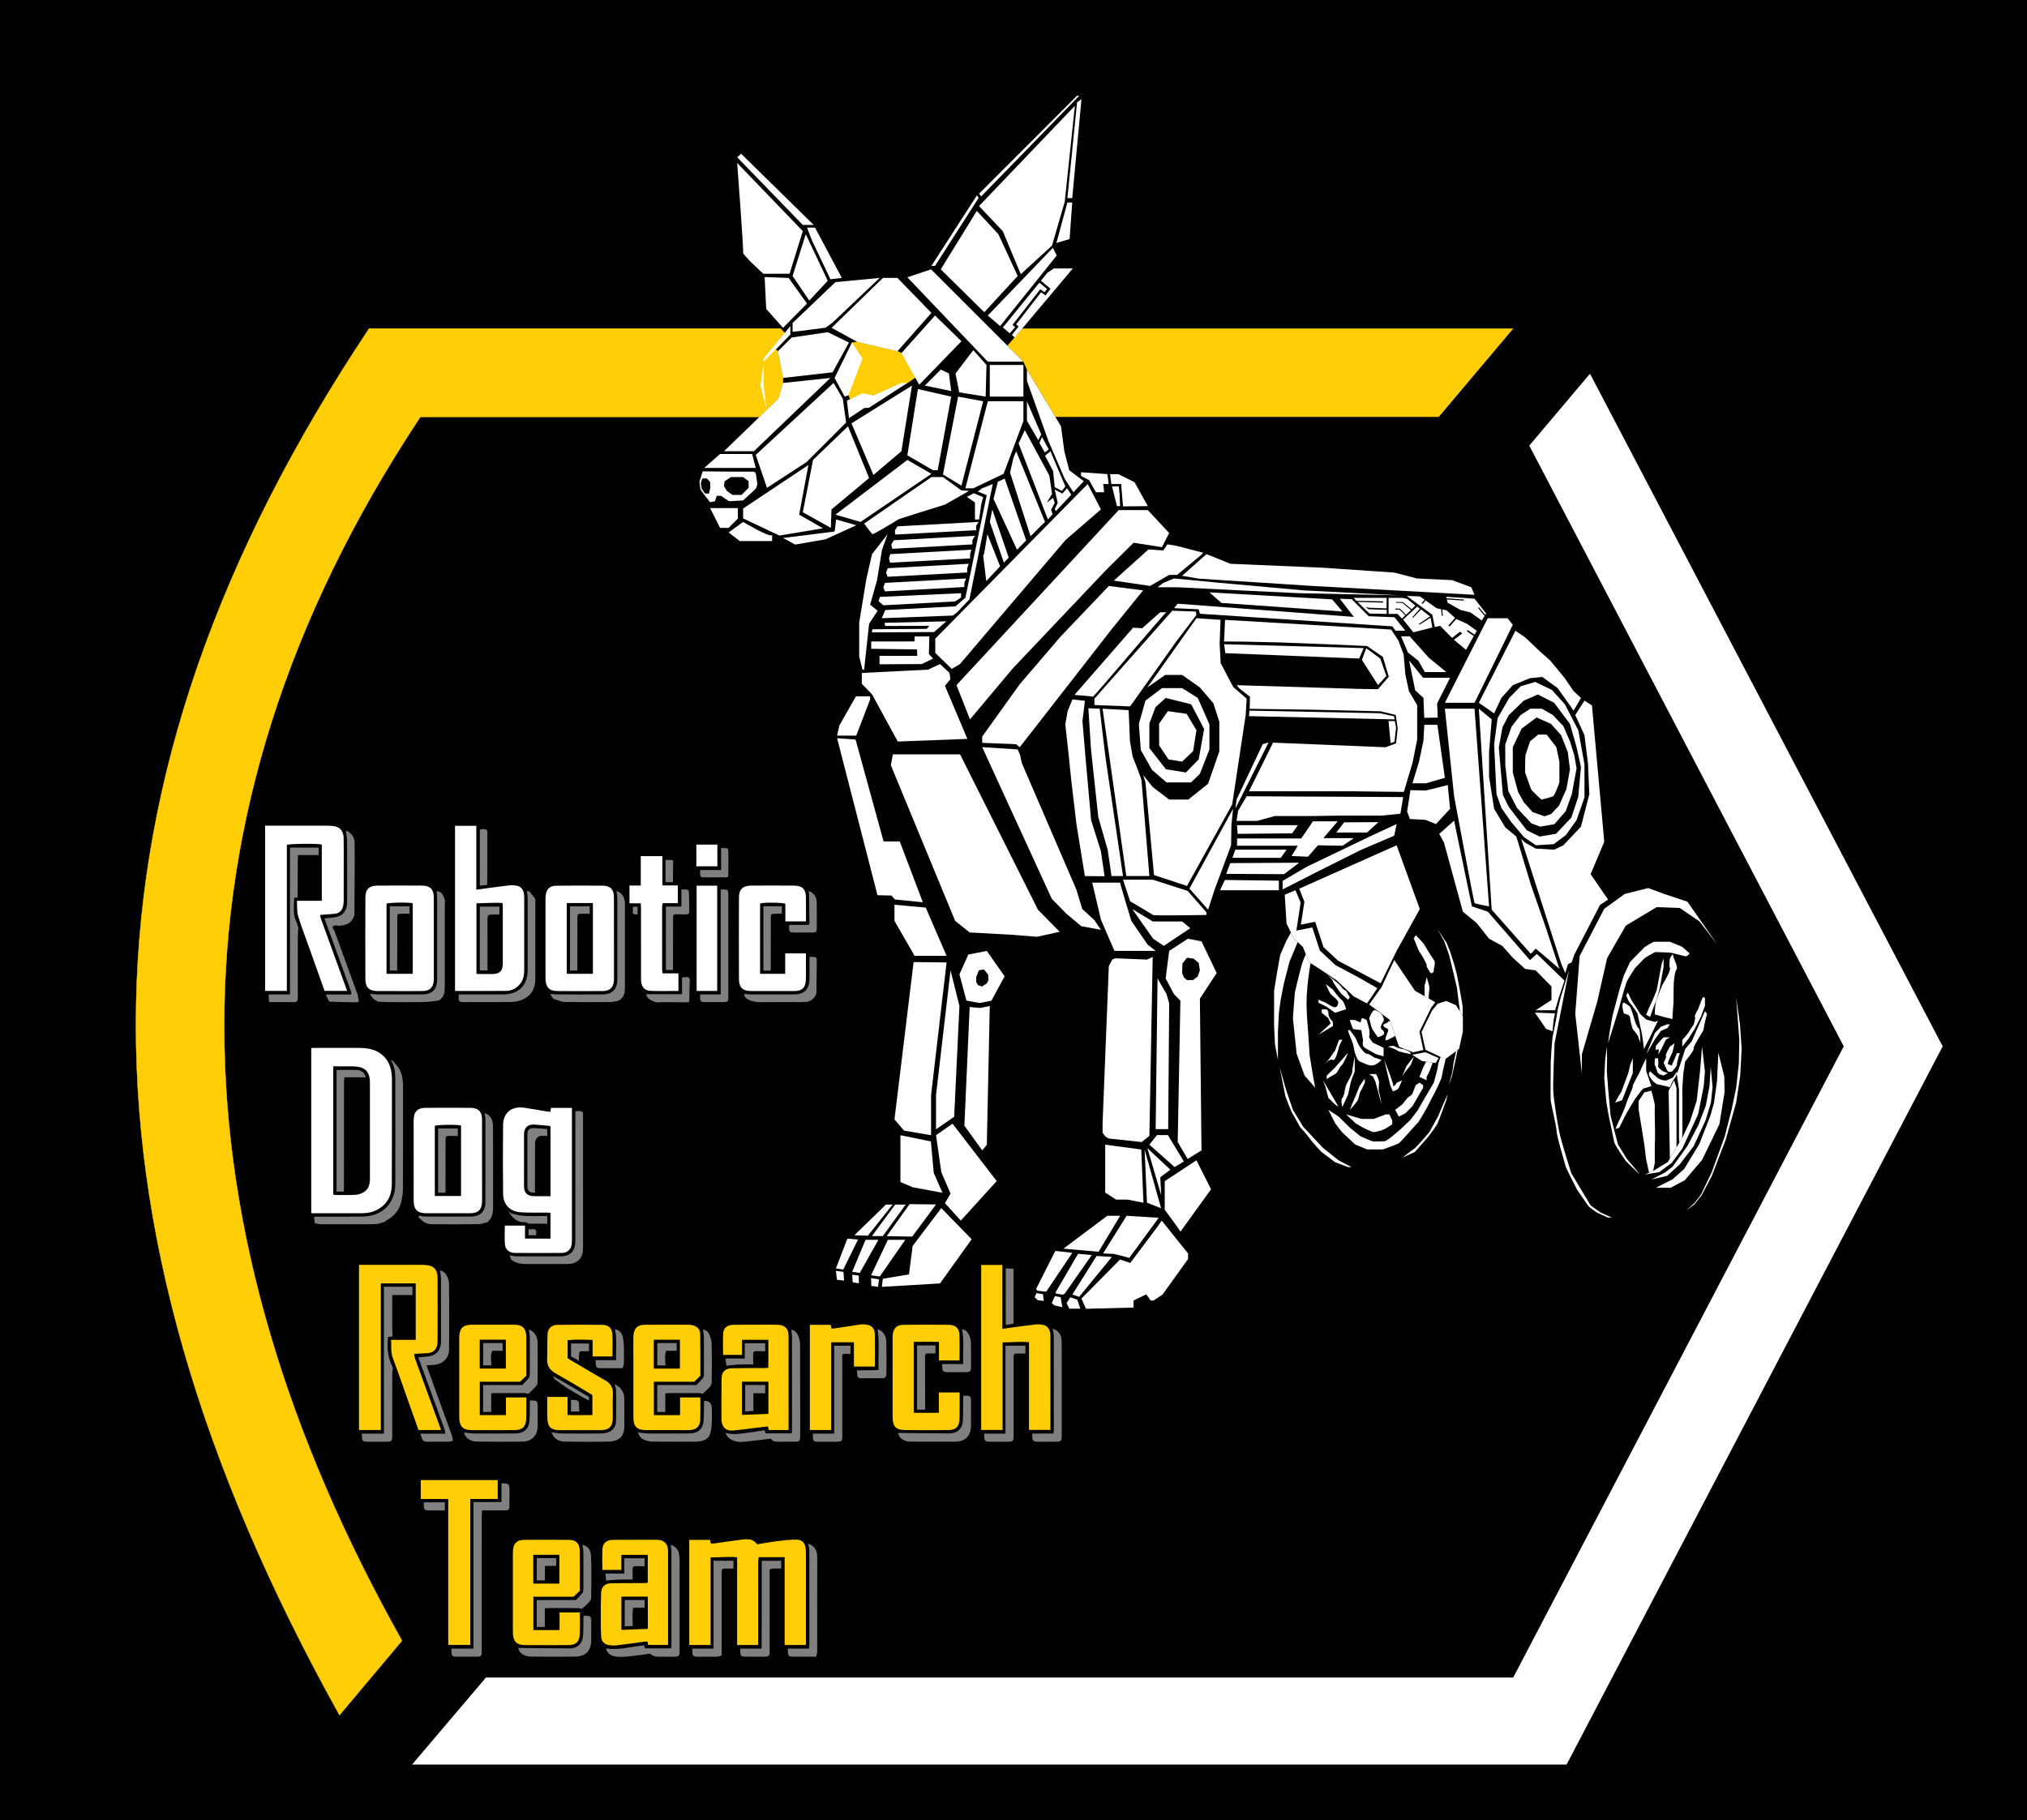 <?xml version="1.0" encoding="UTF-8"?><svg id="a" xmlns="http://www.w3.org/2000/svg" viewBox="0 0 687.206 617.112"><rect x="0" y="0" width="687.206" height="617.112" fill="#333333" stroke="none"/><g id="b"><rect x="154.447" y="129.633" width="416.488" height="431.115" style="fill:#797979;"/><rect x="0" y="0" width="687.205" height="617.111"/></g><g id="c"><path d="m539.048,126.72c-6.858,8.116-13.655,16.16-20.591,24.369,35.607,68.025,71.115,135.863,106.62,203.693-37.46,71.543-74.763,142.787-112.064,214.028-116.17,0-232.2,0-348.264,0-8.271,9.743-16.522,19.463-25.048,29.506,130.888,0,261.164,0,391.415,0,42.483-81.141,84.902-162.158,127.506-243.53l-119.574-228.067Z" style="fill:#fff;"/><path d="m263.907,135.158l1.557-5.307v-1.699s-1.755-9.049-1.755-9.049l-.776-.599,4.242-4.448-2.587-2.672H125.149c-102.279,153.494-105.01,299.516-10.053,470.174,6.845-8.153,13.538-16.123,21.2-25.249-77.914-138.851-84.92-277.542,6.219-414.94h114.01l.958-.002,2.737-2.646,3.686-3.563Z" style="fill:#ffce07; stroke:#ffce07; stroke-miterlimit:10; stroke-width:.125px;"/><polygon points="287.678 133.988 288.268 135.355 296.11 134.083 298.339 133.994 307.613 129.851 310.27 128.031 310.121 125.319 307.745 122.143 305.6 119.729 304.259 119.103 290.619 115.928 288.83 116.152 290.43 121.948 287.299 132.317 287.678 133.988" style="fill:#ffce07; stroke:#ffce07; stroke-miterlimit:10; stroke-width:.125px;"/><path d="m341.529,117.199l5.437,5.437,1.193,2.683,9.642,16.049h129.977c8.354-9.909,16.738-19.852,25.281-29.985l-166.478-.002-5.051,5.816Z" style="fill:#ffce07;"/></g><g id="d"><path d="m133.055,453.155c-.456.053-.912.105-1.474.17-.04.34-.091.665-.114.991-.224,3.121.09,6.15,1.534,8.989.122.24.142.532.209.799-.078.373-.223.746-.223,1.119-.014,7.254-.009,14.508-.011,21.763,0,1.583-.269,1.855-1.832,1.858-2.182.004-4.363.004-6.545,0-1.593-.003-1.856-.264-1.881-1.818-.005-.31-.047-.618-.072-.928h7.505v-49.811h9.695v2.822h-6.869c0,.521,0,.887,0,1.253,0,3.208-.006,6.416.003,9.624.003,1.056.049,2.112.075,3.167Z" style="fill:gray;"/><path d="m142.501,486.116h8.445c-.076-.553-.062-.966-.192-1.326-1.561-4.331-3.143-8.654-4.722-12.979-1.344-3.682-2.691-7.362-4.034-11.044-.06-.165-.102-.335-.164-.538,1.241-.114,2.42-.164,3.58-.342,2.504-.385,3.893-1.945,4.074-4.473.016-.217.024-.436.024-.654.004-7.104.02-14.208-.006-21.312-.003-.889-.227-1.776-.348-2.665,1.193.178,1.932,1.016,2.421,1.965.4.776.658,1.717.664,2.587.052,7.42.068,14.84.013,22.26-.019,2.497-1.675,5.137-5.761,5.23-.573.013-1.144.087-1.892.148.663,1.838,1.258,3.496,1.859,5.151,2.274,6.264,4.556,12.526,6.815,18.796.161.447.167.95.274,1.598-.585.127-1.044.308-1.505.314-2.372.029-4.745-.022-7.115.031-1.034.023-1.662-.358-1.954-1.338-.141-.474-.316-.939-.475-1.408Z" style="fill:gray;"/><path d="m246.017,485.829c2.632.834,5.257.227,7.874-.072,1.764-.201,3.513-.53,5.307-.807.119.348.234.685.363,1.061h8.824c.047-.394.128-.749.128-1.105.007-10.48.011-20.96-.006-31.44-.001-.864-.158-1.727-.242-2.591,1.292.204,1.996,1.146,2.426,2.21.354.874.557,1.871.561,2.815.038,10.443.027,20.885.023,31.328,0,1.298-.315,1.61-1.59,1.615-1.747.008-3.495-.02-5.242.012-1.203.022-2.398.101-3.092-1.052-2.822.343-5.534.697-8.252.994-1.839.201-3.665.248-5.356-.759-.881-.525-1.477-1.216-1.724-2.208Z" style="fill:gray;"/><path d="m349.94,486.11c1.182-.013,2.363-.031,3.545-.037,1.178-.006,2.357-.001,3.64-.001.061-.448.151-.8.151-1.152.007-10.585.015-21.169-.011-31.754-.002-.887-.242-1.773-.372-2.659,1.815.59,2.947,1.975,3.008,3.841.064,1.994.047,3.99.048,5.986.004,8.855.002,17.711,0,26.566,0,1.699-.247,1.944-1.941,1.946-2.06.002-4.12.003-6.18,0-1.459-.002-1.834-.371-1.857-1.801-.005-.311-.02-.622-.031-.934Z" style="fill:gray;"/><path d="m333.642,486.103h7.239v-29.814h6.762v2.671c-.997-.007-1.993-.002-2.99-.024-.71-.015-1.015.304-1.009,1.014.017,1.806.004,3.611.004,5.417,0,7.192,0,14.384-.001,21.576,0,1.64-.26,1.9-1.884,1.902-2.119.002-4.239.005-6.358-.002-1.373-.004-1.678-.321-1.708-1.717-.007-.341-.036-.682-.056-1.024Z" style="fill:gray;"/><path d="m225.558,478.746h-2.748v-9.12h13.305c.7-.749,1.491-1.543,2.21-2.397.213-.253.311-.675.313-1.021.02-4.329.029-8.657-.002-12.986-.006-.796-.203-1.592-.312-2.387.981.117,1.744.667,2.099,1.514.424,1.011.831,2.119.855,3.193.096,4.358.069,8.719.011,13.078-.008.581-.334,1.259-.723,1.711-.722.839-1.6,1.544-2.413,2.305-.062-.015-.123-.03-.185-.045-.278-.078-.556-.224-.834-.225-3.483-.015-6.967-.012-10.45-.005-.329,0-.657.061-1.126.107v6.279Z" style="fill:gray;"/><path d="m179.127,472.636c-.062-.015-.124-.03-.185-.045-.278-.078-.556-.224-.834-.225-3.483-.015-6.967-.012-10.45-.005-.329,0-.657.061-1.126.107v6.279h-2.748v-9.12h13.305c.7-.749,1.491-1.543,2.21-2.397.213-.253.311-.675.313-1.021.02-4.329.029-8.657-.002-12.986-.006-.796-.203-1.592-.312-2.387,1.706.534,2.938,2.186,2.966,4.306.061,4.545.044,9.091,0,13.637-.004.465-.314,1.009-.641,1.374-.782.873-1.658,1.662-2.497,2.484Z" style="fill:gray;"/><path d="m275.552,486.103h7.253v-29.799h5.512v2.8c-3.336-.211-2.747-.068-2.752,2.378-.017,8.502-.006,17.004-.008,25.506,0,1.577-.277,1.855-1.836,1.857-2.151.003-4.302.005-6.453-.002-1.393-.004-1.64-.257-1.66-1.623-.005-.373-.036-.745-.056-1.117Z" style="fill:gray;"/><path d="m186.977,485.652c1.134.14,2.266.387,3.402.4,4.305.048,8.611.026,12.917.012.681-.002,1.375-.038,2.04-.174,2.136-.437,3.486-1.939,3.53-4.104.07-3.489.053-6.981.005-10.471-.009-.656-.335-1.307-.515-1.96,2.004.806,3.297,2.669,3.313,4.868.023,3.055-.011,6.11.011,9.165.026,3.753-1.844,5.295-5.238,5.404-4.957.159-9.923.075-14.885.017-2.387-.028-3.848-1.122-4.579-3.158Z" style="fill:gray;"/><path d="m304.448,485.859c5.851.062,11.702.163,17.553.167,2.536.002,4.274-1.641,4.41-4.153.138-2.546.09-5.102.126-7.654.004-.308.032-.616.049-.924,2.507-.146,2.623-.041,2.622,2.412-.001,2.65.016,5.299-.013,7.949-.035,3.143-2.012,5.152-5.146,5.17-5.117.03-10.235.016-15.353-.008-1.423-.007-2.726-.442-3.658-1.575-.306-.372-.4-.918-.591-1.384Z" style="fill:gray;"/><path d="m216.346,485.712c1.138.12,2.275.335,3.414.343,4.712.032,9.425.035,14.137-.019,2.792-.032,4.463-1.583,4.641-4.331.145-2.233.111-4.478.156-6.718q2.629-.087,2.63,2.542c0,1.745.075,3.495-.026,5.234-.071,1.226-.236,2.486-.623,3.642-.408,1.218-1.508,1.871-2.741,2.174-.63.155-1.292.246-1.94.249-4.96.019-9.921.037-14.88-.017-.879-.01-1.795-.254-2.623-.575-1.124-.436-1.866-1.312-2.145-2.522Z" style="fill:gray;"/><path d="m157.32,485.712c1.138.12,2.275.335,3.413.343,4.712.032,9.424.036,14.136-.019,2.793-.032,4.47-1.583,4.641-4.329.143-2.292.098-4.595.136-6.893.186.015.372.04.558.043,1.929.032,2.091.189,2.092,2.078,0,2.183.012,4.365-.008,6.548-.031,3.233-1.909,5.28-5.122,5.329-5.149.078-10.301.079-15.45-.017-2.006-.037-3.873-.946-4.397-3.082Z" style="fill:gray;"/><path d="m313.652,477.97h-2.757v-21.779h6.254v2.743c-.87-.012-1.741-.023-2.611-.035-.609-.009-.928.273-.927.897.015,6.058.027,12.116.041,18.174Z" style="fill:gray;"/><path d="m290.516,464.648c1.957-.021,3.915-.038,5.872-.064.399-.005.798-.041,1.46-.076-.154-4.654.347-9.255-.321-13.852,1.703.512,2.933,2.175,2.97,4.303.063,3.677.033,7.356.02,11.034-.003.843-.498,1.313-1.359,1.319-2.403.016-4.805.015-7.208,0-1.004-.006-1.313-.348-1.35-1.365-.016-.433-.055-.866-.084-1.299Z" style="fill:gray;"/><path d="m319.4,462.518h7.163c-.221-4.034.389-7.924-.42-11.797,1.179.078,1.884.928,2.338,1.801.443.852.656,1.902.688,2.874.09,2.774.043,5.552.035,8.328-.004,1.208-.344,1.53-1.579,1.534-2.155.007-4.31.007-6.464,0-1.384-.004-1.683-.317-1.704-1.714-.005-.342-.036-.684-.055-1.026Z" style="fill:gray;"/><path d="m201.932,461.171h6.967c-.207-3.591.372-7.04-.421-10.47,1.399.273,2.297,1.165,2.623,2.479.282,1.134.38,2.33.422,3.504.066,1.869.049,3.743-.004,5.613-.015.538-.276,1.069-.43,1.622-2.808,0-5.396.017-7.983-.011-.691-.008-1.069-.458-1.111-1.151-.032-.528-.043-1.057-.063-1.586Z" style="fill:gray;"/><path d="m343.615,448.785c-.836.157-1.671.314-2.568.482-.029-.373-.064-.615-.064-.856-.006-6.028-.009-12.057-.011-18.085,0-.091.031-.182.047-.273.836.057,1.671.113,2.596.176v18.556Z" style="fill:gray;"/><path d="m245.95,460.638h6.552v-5.193h6.919v2.748c-.989-.021-1.98-.025-2.968-.068-.784-.034-1.141.285-1.118,1.089.033,1.143.016,2.288.02,3.433-1.709.009-3.419-.03-5.125.043-1.327.057-2.648.254-3.972.389-.103-.814-.205-1.628-.308-2.442Z" style="fill:gray;"/><path d="m196.25,461.389c-.887-.496-1.773-.991-2.655-1.484v-4.376h6.096v2.633c-.718.002-1.436,0-2.154.007-1.093.01-1.206.134-1.224,1.261-.011.653-.041,1.306-.062,1.96Z" style="fill:gray;"/><path d="m187.5,466.602c1.215.682,2.441,1.346,3.643,2.05,2.853,1.668,5.694,3.355,8.538,5.032v1.146c-.69-.339-1.401-.643-2.066-1.024-1.744-1-3.499-1.988-5.192-3.07-1.483-.949-2.908-1.994-4.313-3.056-.302-.228-.412-.711-.61-1.077Z" style="fill:gray;"/><path d="m196.396,478.613h-2.821v-4.028c.184.021.368.054.553.061,2.01.079,2.178.26,2.189,2.306.003.554.051,1.107.079,1.661Z" style="fill:gray;"/><path d="m129.119,484.881h-7.41v-56.015h.992c6.745,0,13.49,0,20.235.002.405,0,.81.03,1.214.055,2.875.178,4.192,1.492,4.205,4.381.031,7.174.037,14.349-.008,21.523-.017,2.792-1.536,3.876-3.437,3.981-1.058.058-2.115.117-3.172.184-.393.025-.785.074-1.377.132.142.61.205,1.114.374,1.58,2.826,7.778,5.665,15.552,8.499,23.327.094.258.167.524.268.844h-7.618c-.764-2.14-1.547-4.325-2.323-6.512-2.144-6.04-4.233-12.101-6.458-18.112-.718-1.94-.326-3.858-.516-5.945h8.353v-19.149h-11.819v49.725Z" style="fill:#ffce07;"/><path d="m339.834,450.589c1.448-.209,2.638-.393,3.831-.55,2.502-.331,5.002-.673,7.509-.954.702-.079,1.436-.028,2.137.08,1.586.244,2.479,1.197,2.7,2.782.056.4.099.807.099,1.21.005,10.385.004,20.77.004,31.154v.534h-7.262v-29.741c-2.993-.272-5.904.077-8.952.053v29.691h-7.25v-55.932h7.184v21.673Z" style="fill:#ffce07;"/><path d="m192.418,473.652v6.124c2.829.108,5.585.07,8.419.021v-6.763c-.277-.178-.555-.369-.845-.54-3.892-2.296-7.756-4.641-11.691-6.86-1.99-1.122-2.91-2.644-2.807-4.934.121-2.708.011-5.426.127-8.134.091-2.11,1.28-3.312,3.393-3.342,5.088-.072,10.178-.07,15.266,0,2.046.028,3.227,1.165,3.326,3.192.121,2.482.029,4.973.029,7.52h-6.727v-5.586c-2.897-.117-5.671-.226-8.477.06v6.087c.307.206.626.446.968.647,3.923,2.305,7.831,4.636,11.783,6.889,1.813,1.033,2.682,2.434,2.601,4.56-.104,2.741-.013,5.489-.029,8.233-.017,2.87-1.242,4.086-4.127,4.092-4.621.01-9.242.01-13.864,0-2.874-.006-4.034-.991-4.182-3.834-.128-2.451-.026-4.914-.026-7.431h6.862Z" style="fill:#ffce07;"/><path d="m325.306,461.292h-6.963v-6.306c-2.916-.022-5.724-.031-8.571.007v24.055h8.529v-6.908h7.036c0,.682.002,1.327,0,1.971-.008,2.369.039,4.741-.04,7.108-.085,2.541-1.278,3.674-3.83,3.692-4.245.03-8.49.018-12.736.002-1.119-.004-2.254.012-3.353-.164-1.586-.253-2.399-1.168-2.638-2.73-.085-.552-.127-1.116-.127-1.675-.008-8.855-.006-17.711-.003-26.566,0-.405.005-.812.05-1.214.248-2.195,1.383-3.331,3.617-3.354,5.149-.053,10.3-.057,15.449-.002,2.292.025,3.496,1.204,3.56,3.46.081,2.858.02,5.72.02,8.622Z" style="fill:#ffce07;"/><path d="m221.682,468.515v11.312h8.881v-5.999h6.762c.046.113.11.195.11.278,0,2.433.049,4.867-.031,7.297-.073,2.239-1.288,3.385-3.554,3.494-.997.048-1.998.021-2.997.021-3.904.002-7.807.009-11.711-.007-.619-.003-1.252-.05-1.853-.186-1.35-.305-2.174-1.175-2.403-2.544-.103-.612-.154-1.24-.154-1.86-.01-8.86-.007-17.719-.005-26.579,0-.312.002-.625.027-.935.196-2.402,1.353-3.583,3.775-3.607,5.058-.05,10.118-.018,15.177-.011.307,0,.619.061.922.124,1.755.368,2.724,1.355,2.76,3.142.08,3.991.053,7.985.068,11.977.003.684,0,1.368,0,2.029-.684.674-1.327,1.306-2.085,2.054h-13.686Zm-.03-4.458h8.859v-9.787h-8.859v9.787Z" style="fill:#ffce07;"/><path d="m178.427,466.462c-.68.66-1.328,1.288-2.109,2.047h-13.658v11.314h8.869v-5.989h6.898c0,.63.002,1.24,0,1.85-.008,1.871.034,3.745-.042,5.614-.099,2.426-1.337,3.588-3.829,3.613-3.466.035-6.933.011-10.399.009-1.592-.001-3.187.031-4.777-.028-2.291-.085-3.402-1.163-3.636-3.436-.045-.433-.044-.872-.044-1.308-.002-8.735-.002-17.47-.002-26.205,0-.125,0-.25,0-.374.022-3.16,1.217-4.385,4.352-4.395,4.716-.015,9.431-.018,14.147,0,2.994.012,4.213,1.225,4.226,4.203.019,4.365.005,8.731.005,13.085Zm-15.784-12.211v9.789h8.856v-9.789h-8.856Z" style="fill:#ffce07;"/><path d="m260.488,463.763v-9.466h-8.942v5.109h-6.392c0-2.495-.154-5.014.052-7.502.145-1.756,1.432-2.648,3.39-2.69,3.246-.069,6.493-.041,9.74-.043,1.842-.002,3.686-.036,5.525.039,2.232.091,3.473,1.344,3.478,3.563.026,10.604.016,21.208.017,31.813,0,.086-.036.172-.064.294h-6.66c-.076-.35-.151-.702-.262-1.216-.701.076-1.36.14-2.018.22-3.278.395-6.55.862-9.837,1.162-1.442.131-2.848-.27-3.506-1.786-.265-.611-.41-1.323-.412-1.99-.019-4.676-.045-9.354.056-14.028.046-2.12,1.255-3.246,3.413-3.298,3.681-.088,7.366-.053,11.049-.079.452-.003.903-.065,1.372-.101Zm.021,15.645v-10.91h-8.977v11.254c3.07-.118,6.021-.231,8.977-.344Z" style="fill:#ffce07;"/><path d="m274.563,449.206h7.073c.077.414.147.796.242,1.305.49-.049.911-.072,1.325-.134,2.864-.432,5.724-.889,8.592-1.297.576-.082,1.184-.039,1.767.031,1.952.237,2.996,1.295,3.027,3.269.058,3.642.017,7.285.017,10.987h-7.105v-8.239h-7.715v29.755h-7.223v-35.675Z" style="fill:#ffce07;"/><path d="m225.599,462.964h-2.77v-7.578h6.596v2.628h-3.579c-.6,1.614-.261,3.298-.247,4.95Z" style="fill:gray;"/><path d="m166.572,462.964h-2.77v-7.578h6.596v2.628h-3.523c-.706,1.609-.296,3.3-.302,4.95Z" style="fill:gray;"/><path d="m255.418,478.425c-.916.05-1.831.1-2.792.152v-8.978h6.797v2.817h-4.006v6.008Z" style="fill:gray;"/><path d="m105.522,411.328v-55.959c.301-.02.571-.054.84-.054,5.084-.003,10.169-.007,15.253,0,2.819.004,5.533.381,7.819,2.251,2.249,1.84,3.201,4.293,3.391,7.112.019.28.049.56.049.84-.005,12.008.01,24.016-.036,36.024-.014,3.751-1.476,6.776-4.907,8.623-1.569.845-3.282,1.19-5.04,1.2-5.677.03-11.354.011-17.031.009-.09,0-.181-.023-.339-.044Zm7.465-49.778v43.469c.226.064.426.17.627.17,2.338,0,4.68.066,7.011-.068.921-.053,1.904-.412,2.704-.89,1.786-1.069,2.093-2.892,2.092-4.802-.001-10.724,0-21.448-.003-32.172,0-.436-.008-.875-.057-1.307-.272-2.367-1.465-3.804-3.802-4.203-1.427-.244-2.913-.162-4.373-.19-1.364-.027-2.729-.006-4.199-.006Z" style="fill:#fff;"/><path d="m186.575,376.981c.091-.512.159-.897.234-1.321h7.097v.902c0,14.662.002,29.323-.007,43.985,0,.619-.044,1.254-.183,1.854-.335,1.449-1.558,2.42-3.259,2.433-5.302.042-10.605.048-15.908-.003-1.963-.019-3.247-1.156-3.379-3.064-.142-2.041-.032-4.1-.032-6.197h6.851v4.381c2.943.065,5.765.031,8.644.023v-8.725c-.483-.036-.877-.086-1.27-.09-2.931-.028-5.871.089-8.791-.102-3.715-.243-5.971-2.612-6.01-6.33-.083-7.766-.095-15.535-.004-23.301.048-4.108,2.926-6.422,7.028-5.847,2.589.362,5.161.843,7.742,1.265.363.059.732.081,1.247.137Zm.061,4.898c-.306-.076-.483-.144-.665-.161-1.52-.139-3.04-.29-4.563-.395-2.516-.174-3.743.966-3.755,3.471-.011,2.464-.003,4.929-.002,7.393,0,3.369-.015,6.738.006,10.107.014,2.096,1.073,3.203,3.121,3.282,1.184.046,2.37.022,3.555.026.736.003,1.472,0,2.302,0v-23.724Z" style="fill:#fff;"/><path d="m163.437,393.429c0,4.334,0,8.667,0,13.001,0,.343,0,.686-.01,1.029-.07,2.7-1.282,3.898-4.008,3.913-3.149.017-6.298.004-9.447.004-1.777,0-3.554.003-5.332,0-3.192-.007-4.392-1.201-4.396-4.417-.008-7.888-.003-15.776-.003-23.663,0-1.216-.028-2.433.008-3.647.081-2.753,1.293-3.992,4.05-4.013,5.051-.038,10.102-.035,15.153-.001,2.749.018,3.963,1.271,3.977,4.048.023,4.583.006,9.166.007,13.749Zm-7.135,12.093v-23.888c-1.241-.403-8.338-.266-8.888.123v23.766h8.888Z" style="fill:#fff;"/><path d="m128.049,414.98c-.115.014-.23.029-.345.042-.862.031-1.723.088-2.585.089-5.451.01-10.903.021-16.354-.008-.685-.004-1.368-.244-2.052-.374-.071-.679-.142-1.357-.213-2.036.035-.043.056-.092.061-.147,5.549-.015,11.099.037,16.646-.064,6.469-.117,10.778-4.542,10.805-11.015.033-7.856.008-15.711.008-23.567,0-4.146.022-8.292-.009-12.438-.015-2.073-.336-4.093-1.441-5.911.176.017.437-.035.516.062.862,1.048,1.91,2.015,2.486,3.208.838,1.736,1.075,3.67,1.07,5.633-.026,11.541.006,23.083-.037,34.624-.005,1.445-.223,2.917-.553,4.327-.673,2.876-2.407,4.991-5.014,6.391-.233.125-.418.338-.625.511-.402.118-.805.236-1.207.354-.136.045-.272.091-.407.137-.113.019-.227.037-.34.055-.137.042-.273.084-.41.127Z" style="fill:gray;"/><path d="m173.233,427.026c-.009-.048-.027-.091-.055-.131-.121-.419-.241-.838-.361-1.257.763.121,1.526.342,2.29.347,4.929.032,9.859.021,14.788.015,3.428-.005,5.162-1.743,5.163-5.202.006-14.226.003-28.452.003-42.678,0-.428,0-.855,0-1.387.706,0,1.29,0,1.873,0,.13.056.26.112.39.167.123.133.245.266.367.398-.008.248-.022.497-.022.745,0,15.087.004,30.175-.004,45.262-.002,3.354-1.929,5.271-5.291,5.284-4.458.016-8.916-.021-13.374.019-2.09.019-4.09-.162-5.768-1.584Z" style="fill:gray;"/><path d="m141.902,412.154c.702.119,1.403.338,2.106.341,5.299.026,10.598.046,15.896-.007,2.913-.029,4.641-1.787,4.651-4.71.03-9.506.017-19.013,0-28.519-.001-.613-.177-1.225-.27-1.838.46.241.975.412,1.367.734,1.242,1.022,1.495,2.481,1.498,3.965.023,8.847-.005,17.695.025,26.542.007,2.033-.045,3.997-1.686,5.503-.037.034-.027.118-.039.178-.05.009-.097.027-.14.053-1.047.239-2.092.67-3.142.684-5.222.07-10.445.051-15.668.017-1.399-.009-2.69-.422-3.672-1.529-.195-.219-.484-.355-.73-.528-.008-.053-.026-.102-.052-.148-.048-.246-.096-.492-.144-.738Z" style="fill:gray;"/><path d="m173.543,411.5c1.354.27,2.701.709,4.065.774,2.594.125,5.198.036,7.923.036,0,.918,0,1.772,0,2.626-2.116-.014-4.233-.029-6.349-.043-.389-.175-.796-.531-1.164-.496-2.049.198-3.473-.81-4.711-2.253.079-.215.158-.43.237-.645Z" style="fill:gray;"/><path d="m181.736,418.832h-2.56c0-.725,0-1.361,0-1.998.684-.025,1.368-.05,2.052-.074.193.195.386.39.579.585-.024.496-.048.991-.072,1.487Z" style="fill:gray;"/><path d="m173.543,411.5c-.079.215-.158.43-.237.645-.304-.44-.608-.88-.912-1.32l.022-.022c.376.232.751.465,1.127.697Z" style="fill:gray;"/><path d="m128.049,414.98c.136-.043.273-.085.41-.127-.136.043-.273.085-.41.127Z" style="fill:gray;"/><path d="m197.324,376.902c-.13-.056-.26-.112-.39-.167.13.056.26.112.39.167Z" style="fill:gray;"/><path d="m128.799,414.798c.136-.046.272-.092.407-.137-.136.046-.272.092-.407.137Z" style="fill:gray;"/><path d="m172.395,410.825c-.028-.03-.056-.06-.136-.146.093.073.125.099.158.125,0,0-.022.021-.022.021Z" style="fill:gray;"/><polygon points="127.579 355.092 127.597 355.139 127.549 355.132 127.579 355.092" style="fill:gray;"/><path d="m116.591,404.046h-2.491v-41.253c2.359,0,4.69-.083,7.012.03,1.501.073,2.511.997,2.962,2.465-2.389,0-4.778,0-7.291,0-.064.577-.157,1.023-.157,1.469-.009,8.972-.004,17.944-.008,26.916-.001,3.458-.017,6.915-.026,10.373Z" style="fill:gray;"/><path d="m181.361,404.419c-1.894.063-2.564-.547-2.569-2.446-.015-5.701-.014-11.401,0-17.102.004-1.887.603-2.444,2.509-2.352,1.389.067,2.776.192,4.231.296,0,.872,0,1.615,0,2.357-.798-.011-1.608-.108-2.39,0-.429.059-.811.464-1.214.712,0,0-.002.003-.002.003-.179.48-.51.959-.513,1.441-.045,5.696-.041,11.393-.05,17.09Z" style="fill:gray;"/><path d="m151.034,404.419h-2.5v-21.782h6.681c0,.874,0,1.707,0,2.539-.871-.002-1.743-.006-2.614-.005-1.479.001-1.54.061-1.542,1.513-.009,5.912-.016,11.823-.025,17.735Z" style="fill:gray;"/><path d="m89.877,279.96h4.012c5.526,0,11.052-.002,16.579.003.685,0,1.372.028,2.056.068,2.552.147,3.934,1.527,3.981,4.113.056,3.088.025,6.178.027,9.267.003,3.963.009,7.926-.008,11.889-.003.649-.055,1.312-.197,1.943-.336,1.487-1.259,2.421-2.809,2.593-1.206.134-2.421.182-3.632.272-.392.029-.784.073-1.369.128.116.525.162.938.299,1.318,2.902,8.011,5.815,16.017,8.726,24.025.041.112.074.227.132.408h-7.635c-1.7-4.779-3.408-9.576-5.114-14.374-1.303-3.663-2.727-7.29-3.847-11.008-.47-1.56-.291-3.315-.42-5.171h8.44v-19.058c-1.155-.399-11.081-.313-11.84.107v49.503h-7.382v-56.027Z" style="fill:#fff;"/><path d="m161.482,301.692c1.416-.203,2.605-.385,3.797-.543,2.532-.335,5.064-.682,7.602-.97.67-.076,1.372-.011,2.044.092,1.582.243,2.482,1.192,2.7,2.78.064.462.099.932.1,1.398.006,8.082.012,16.165-.002,24.247-.003,1.828-.238,3.597-1.507,5.074-1.216,1.416-2.805,2.176-4.587,2.202-5.77.085-11.542.032-17.366.032v-55.986h7.22v21.674Zm.05,28.504c.412.031.686.068.961.07,1.497.006,2.995.019,4.492,0,2.427-.033,3.473-1.078,3.477-3.494.009-6.548.004-13.096,0-19.643,0-.243-.034-.487-.067-.931-2.943-.231-5.851.08-8.864.082v23.919Z" style="fill:#fff;"/><path d="m147.072,318.171c0,4.335,0,8.67,0,13.005,0,.405-.002.811-.017,1.216-.085,2.34-1.325,3.604-3.711,3.638-3.182.045-6.366.012-9.548.012-1.935,0-3.87.016-5.804-.004-2.825-.028-4.106-1.217-4.117-4.029-.037-9.232-.036-18.463,0-27.695.01-2.759,1.28-4.005,4.034-4.026,5.086-.039,10.173-.04,15.259,0,2.652.021,3.878,1.281,3.894,3.941.029,4.647.008,9.294.008,13.941h.003Zm-7.147,12.022v-23.913c-1.337-.406-8.362-.252-8.883.135v23.778h8.883Z" style="fill:#fff;"/><path d="m208.151,318.211c0,4.304,0,8.608,0,12.912,0,.374-.002.749-.013,1.123-.075,2.531-1.297,3.771-3.849,3.789-4.306.03-8.612.01-12.919.007-.936,0-1.873.019-2.807-.028-2.238-.111-3.332-1.159-3.575-3.391-.044-.402-.049-.809-.049-1.214-.003-8.826-.002-17.653,0-26.479,0-.374.002-.75.038-1.121.221-2.309,1.357-3.469,3.676-3.493,5.273-.053,10.546-.057,15.819-.006,2.425.024,3.643,1.312,3.661,3.773.035,4.709.01,9.419.01,14.128h.008Zm-16.011-12.006v23.985h8.872v-23.985h-8.872Z" style="fill:#fff;"/><path d="m266.201,330.185v-6.915h7.042c0,1.94.004,3.837-.001,5.734-.003,1.123.024,2.247-.038,3.367-.14,2.534-1.301,3.639-3.862,3.665-2.778.028-5.556.006-8.333.007-2.122,0-4.245.016-6.367-.004-2.824-.027-4.103-1.219-4.114-4.033-.036-9.233-.036-18.467,0-27.701.011-2.755,1.285-3.995,4.045-4.017,4.9-.038,9.8-.036,14.7,0,2.692.019,3.893,1.194,3.954,3.879.062,2.735.014,5.473.014,8.246h-6.984v-5.951c-.777-.484-7.714-.53-8.563-.101v23.826h8.508Z" style="fill:#fff;"/><path d="m229.804,306.231h-5.105c-.083.389-.22.731-.221,1.073-.012,7.236-.011,14.472-.002,21.707,0,.322.103.644.17,1.033h5.362v5.962c-3.173,0-6.35.089-9.518-.033-1.939-.075-2.97-1.315-3.142-3.305-.037-.434-.03-.873-.03-1.309-.002-7.922,0-15.844-.005-23.766,0-.391-.054-.781-.092-1.301h-3.809v-6.026h3.825v-9.971h7.321v9.939h5.245v5.997Z" style="fill:#fff;"/><path d="m236.173,300.312h6.973v35.685h-6.973v-35.685Z" style="fill:#fff;"/><path d="m120.438,334.938c.108.353.216.707.323,1.06.142.333.284.667.426,1,.025.109.051.218.075.327.131.708.263,1.416.395,2.124-.142.131-.285.263-.427.394-1.525-.018-3.051-.021-4.576-.056-1.676-.038-3.35-.105-5.026-.159,0,0-.008-.008-.008-.008-.287-.585-.574-1.169-.861-1.754-.076-.172-.153-.345-.229-.517.025-.041.039-.086.041-.134h8.544c-.072-.514-.06-.897-.182-1.232-2.857-7.877-5.728-15.749-8.595-23.622-.116-.318-.214-.642-.324-.976,1.27-.129,2.489-.177,3.678-.389,2.454-.439,3.79-2.005,3.956-4.502.029-.435.037-.873.037-1.309.002-6.708.02-13.417-.017-20.125-.006-1.045-.263-2.088-.404-3.132.071-.082.143-.164.214-.246,1.535.713,2.458,1.894,2.734,3.569.018,2.606.061,5.212.051,7.817-.022,5.723-.072,11.446-.11,17.169-.53,1.844-1.661,3.058-3.597,3.427-.259.051-.518.103-.777.155-.378.044-.756.088-1.135.132-.679-.37-1.276-.232-1.98.381.277.504.555,1.009.833,1.514.04.165.079.33.118.495.21.522.421,1.043.631,1.565.025.107.05.215.074.322.29.764.58,1.528.87,2.291.108.353.216.707.323,1.06.142.333.284.667.426,1,.108.353.216.707.323,1.06.142.333.284.667.426,1,.108.353.216.707.323,1.06.142.333.284.667.426,1,.108.353.216.707.323,1.06.142.333.284.667.426,1,.108.353.216.707.323,1.06.142.333.284.667.426,1,.108.353.216.707.323,1.06.142.333.284.667.426,1,.108.353.216.707.323,1.06.142.333.284.667.426,1Z" style="fill:gray;"/><path d="m100.914,304.342c-.364.02-.727.04-1.049.058-.093.159-.18.238-.179.317.028,2.549-.48,5.14.687,7.597.329.693.502,1.46.746,2.193-.052,1.295-.145,2.591-.148,3.886-.015,6.645-.006,13.29-.009,19.935,0,1.121-.298,1.445-1.329,1.459-.874.012-1.748.004-2.622.004-1.837,0-3.674,0-5.78,0-.057-.925-.108-1.759-.159-2.593h7.236v-49.805h9.74c0,.875,0,1.709,0,2.543-2.315,0-4.631,0-7.017,0-.03.64-.063,1.036-.065,1.432-.02,4.325-.036,8.65-.052,12.975Z" style="fill:gray;"/><path d="m181.454,304.777c.022.125.045.25.067.375-.007.311-.02.622-.02.933,0,8.64.009,17.281-.004,25.921-.005,3.272-1.462,5.708-4.489,6.993-1.143.485-2.468.73-3.715.75-5.117.084-10.236.039-15.354.041-2.512,0-2.533-.022-2.418-2.596,4.99,0,9.981.015,14.971-.007,5.413-.024,8.388-3.007,8.402-8.405.012-4.458.003-8.916.003-13.373,0-3.647.015-7.295-.012-10.942-.006-.771-.164-1.541-.252-2.312.297.047.715-.013.868.161.692.784,1.309,1.634,1.953,2.46Z" style="fill:gray;"/><path d="m150.677,336.632c-.162.41-.324.819-.485,1.229-.32.364-.641.728-.962,1.092-.216.106-.432.213-.647.319-1.721.172-3.439.46-5.162.494-3.835.075-7.673.032-11.51.018-1.144-.004-2.289-.072-3.433-.111-.165-.035-.331-.07-.496-.105-.458-.285-.915-.569-1.373-.854-.372-.491-.744-.982-1.116-1.472.068-.076.135-.153.203-.229.758.059,1.516.167,2.275.169,5.025.015,10.051.032,15.076,0,3.505-.023,5.155-1.7,5.159-5.19.011-9.234.007-18.468-.003-27.702,0-.705-.101-1.411-.155-2.116,1.197-.048,2.055.795,2.64,2.564.043.135.086.27.13.405.022.177.043.354.064.531-.028.307-.078.614-.078.921-.003,9.088.002,18.175-.006,27.263,0,.925-.078,1.849-.119,2.774Z" style="fill:gray;"/><path d="m210.308,338.954c-.342.167-.683.334-1.025.501-.856.11-1.712.311-2.568.316-5.08.03-10.161.067-15.24-.027-1.098-.02-2.187-.566-3.28-.872-.171-.048-.339-.103-.508-.155-.372-.491-.744-.982-1.116-1.472.068-.076.135-.153.203-.229.758.059,1.516.167,2.275.169,5.025.015,10.051.032,15.076,0,3.505-.023,5.155-1.7,5.159-5.19.011-9.203.011-18.406-.009-27.609-.002-.769-.18-1.539-.275-2.307.46.24.982.406,1.366.733,1.118.952,1.508,2.248,1.509,3.672.005,9.374.006,18.747-.001,28.121,0,.676-.077,1.352-.117,2.028-.162.41-.324.819-.485,1.229-.32.364-.641.728-.962,1.092Z" style="fill:gray;"/><path d="m237.398,337.196h6.935c0-11.937,0-23.754,0-35.571.404-.017.81-.056,1.214-.045,1.032.028,1.374.384,1.374,1.44.003,11.794.003,23.588-.001,35.382,0,1.11-.274,1.38-1.381,1.385-1.904.009-3.808.004-5.713.004-2.515,0-2.531-.017-2.428-2.594Z" style="fill:gray;"/><path d="m276.784,336.825c-.506,1.489-1.533,2.424-3.039,2.846-.769.039-1.538.109-2.307.111-3.519.013-7.039.019-10.558.004-2.585-.011-5.225.329-7.617-1.071-.193-.196-.386-.392-.579-.589-.104-.139-.209-.279-.314-.418-.018-.213-.035-.426-.058-.706.808.065,1.571.178,2.335.18,4.829.016,9.659.025,14.489.003,3.564-.016,5.247-1.702,5.293-5.285.032-2.491.012-4.983.015-7.474.156.005.312.012.468.014,2.004.016,2.02.016,2.002,2.026-.031,3.453-.085,6.906-.13,10.358Z" style="fill:gray;"/><path d="m233.67,309.478c-.198.193-.395.386-.593.578-1.088-.017-2.176-.044-3.265-.049-1.596-.007-1.618.023-1.621,1.622-.01,5.759-.021,11.517-.032,17.276h-2.401v-21.515h5.256c0-2.015,0-3.898,0-5.782.248-.012.495-.033.743-.035,1.694-.009,1.848.153,1.858,1.859.012,2.015.036,4.03.055,6.044Z" style="fill:gray;"/><path d="m261.313,329.085h-2.504v-21.797h6.261c0,.853,0,1.683,0,2.513-.748.01-1.497.024-2.245.027-1.412.007-1.486.077-1.488,1.482-.009,5.925-.017,11.85-.025,17.774Z" style="fill:gray;"/><path d="m236.081,293.74v-7.361h7.128v7.361h-7.128Z" style="fill:#fff;"/><path d="m233.66,339.624c-.128.079-.256.157-.384.235-2.535-.023-5.07-.056-7.605-.064-.923-.003-1.846.054-2.769.083-.238-.03-.475-.06-.713-.09-.569-.238-1.138-.476-1.707-.714-.623-.54-1.307-1.041-1.366-1.983h12.103c0-1.929,0-3.81,0-5.691.685-.037,1.371-.075,2.056-.112.201.201.401.401.601.602-.024.527-.055,1.054-.068,1.582-.053,2.051-.1,4.101-.149,6.152Z" style="fill:gray;"/><path d="m165.154,300.016c-.802.099-1.603.199-2.484.308v-19.054c1.618-.331,2.238-.175,2.602.634-.021.309-.06.618-.06.927-.004,4.079.003,8.159-.005,12.238-.003,1.649-.035,3.298-.054,4.947Z" style="fill:gray;"/><path d="m267.56,313.6h6.643c.098-.305.219-.506.217-.705-.026-3.241-.061-6.483-.114-9.724-.005-.336-.131-.669-.201-1.004,1.448.208,2.761,1.857,2.783,3.616.037,3.053.028,6.107.02,9.161-.002.965-.307,1.241-1.324,1.248-1.871.011-3.741.004-5.612.004-2.505,0-2.528-.025-2.413-2.596Z" style="fill:gray;"/><path d="m237.356,295.001h7.122c0-2.649,0-5.055,0-7.46.312.008.623.022.935.024,1.429.011,1.522.101,1.524,1.564.003,2.37.005,4.739-.005,7.109-.002.359-.075.717-.124,1.145-.447.037-.811.091-1.174.093-1.934.009-3.868,0-5.803.006-2.674.007-2.481.168-2.476-2.481Z" style="fill:gray;"/><path d="m228.013,291.636c.082.123.163.245.245.368-.022.337-.061.673-.063,1.01-.018,2.037-.027,4.074-.039,6.112h-2.537c0-2.582,0-5.088,0-7.595.798.035,1.597.07,2.396.105Z" style="fill:gray;"/><path d="m216.162,309.981c-.246.038-.492.077-.737.116-.277-.121-.555-.242-.868-.378v-2.245h1.605v2.507Z" style="fill:gray;"/><path d="m165.449,310.41c-.061.393-.173.785-.174,1.178-.012,5.424-.008,10.848-.008,16.271,0,.369,0,.738,0,1.18h-2.61v-21.628h6.659c0,.841,0,1.702,0,2.563-.061.038-.122.075-.182.112-.976.005-1.952.01-2.928.014-.252.103-.504.206-.756.309Z" style="fill:gray;"/><path d="m134.66,329.085h-2.503v-21.791h6.687c0,.875,0,1.708,0,2.541-.872-.002-1.744-.006-2.616-.005-1.48.001-1.541.061-1.543,1.514-.009,5.914-.017,11.827-.025,17.741Z" style="fill:gray;"/><path d="m195.738,329.085h-2.503v-21.791h6.687c0,.875,0,1.708,0,2.541-.872-.002-1.744-.006-2.616-.005-1.48.001-1.541.061-1.543,1.514-.009,5.914-.017,11.827-.025,17.741Z" style="fill:gray;"/><path d="m170.011,502.972c2.514-.114,2.783.15,2.712,2.708-.046,1.682-.001,3.367-.015,5.051-.009,1.072-.333,1.401-1.4,1.407-2.216.014-4.432.006-6.648.008-.366,0-.732,0-1.238,0-.039.569-.097,1.017-.097,1.465-.005,15.215-.004,30.43-.004,45.645,0,.436.003.873-.009,1.309-.02.753-.415,1.161-1.167,1.164-2.622.01-5.244.01-7.865,0-.806-.003-1.178-.452-1.191-1.242-.008-.497-.044-.994-.068-1.491h7.496v-49.693h9.494v-6.331Z" style="fill:gray;"/><path d="m205.51,558.927c4.348.672,8.534-.615,12.829-1.043.111.313.23.65.361,1.022h8.814c.046-.405.121-.761.122-1.118.006-10.47.011-20.94-.006-31.41-.001-.863-.158-1.726-.242-2.589,1.252.271,2.584,1.594,2.78,2.828.121.765.22,1.544.221,2.317.015,10.347.011,20.693.009,31.04,0,1.453-.306,1.76-1.743,1.764-1.903.006-3.806.003-5.709.002q-1.396,0-2.55-1.037c-1.254.174-2.63.394-4.013.55-2.747.31-5.486.871-8.267.308-1.385-.28-2.538-1.443-2.606-2.636Z" style="fill:gray;"/><path d="m267.076,558.995h7.159c.066-.47.152-.795.152-1.12.007-10.687.014-21.374-.011-32.061-.002-.795-.237-1.589-.364-2.383,1.721.527,2.899,1.984,3.013,3.749.034.528.037,1.059.038,1.588.002,10.375.007,20.75-.011,31.125,0,.586-.189,1.171-.306,1.848-1.59,0-2.987,0-4.385,0-1.248,0-2.495.007-3.743-.006-1.141-.012-1.439-.319-1.469-1.438-.011-.435-.047-.868-.072-1.303Z" style="fill:gray;"/><path d="m234.672,558.999h7.236v-29.799h6.758v2.671c-.997-.007-1.995-.002-2.992-.023-.714-.015-1.02.31-1.004,1.019.022.965.004,1.932.004,2.897,0,7.945,0,15.89,0,23.835,0,.526,0,1.052,0,1.757-.568.136-1.084.358-1.603.368-2.214.04-4.429.022-6.643.015-1.381-.004-1.68-.317-1.7-1.714-.005-.342-.036-.683-.055-1.024Z" style="fill:gray;"/><path d="m197.292,545.539c-.061-.015-.122-.03-.184-.045-.31-.078-.62-.223-.93-.225-3.4-.016-6.8-.011-10.2-.008-.337,0-.673.028-1.275.054v6.331h-2.746v-9.115h13.301c.698-.747,1.488-1.541,2.206-2.396.213-.253.311-.675.313-1.02.02-4.326.029-8.653-.002-12.979-.006-.796-.203-1.591-.311-2.386,2.289.686,2.854,2.024,2.936,4.317.164,4.573.072,9.157.027,13.735-.005.465-.315,1.012-.647,1.37-.776.838-1.652,1.584-2.487,2.367Z" style="fill:gray;"/><path d="m250.963,559.006h7.258c.008-3.42.019-6.695.023-9.971.004-3.271,0-6.542,0-9.814v-9.996h6.612v2.597c-1.272.135-2.599-.234-3.918.342,0,.507,0,.937,0,1.368,0,8.76,0,17.52-.001,26.28,0,1.689-.244,1.927-1.956,1.929-2.091.002-4.182.005-6.273-.002-1.383-.004-1.695-.324-1.714-1.705-.005-.342-.02-.685-.031-1.027Z" style="fill:gray;"/><path d="m175.713,558.755c5.845.062,11.689.162,17.534.166,2.476.002,4.19-1.574,4.404-4.053.173-2.008.099-4.037.138-6.056.006-.308.029-.616.044-.924,2.549-.086,2.629-.009,2.628,2.54,0,1.867.007,3.734-.003,5.6-.021,3.715-1.813,5.635-5.524,5.688-4.92.071-9.843.049-14.764-.011-1.584-.019-3.102-.449-4.091-1.855-.212-.302-.249-.727-.366-1.095Z" style="fill:gray;"/><path d="m205.262,533.565h6.367v-5.207h6.919v2.746c-.989-.021-1.979-.024-2.967-.067-.784-.034-1.141.285-1.117,1.088.033,1.143.015,2.287.02,3.431-1.612.009-3.226-.022-4.836.04-1.387.054-2.77.215-4.155.329-.077-.787-.154-1.574-.23-2.361Z" style="fill:gray;"/><path d="m143.667,509.39h7.139v2.779c-1.715-.008-3.429-.017-5.144-.024-1.722-.007-1.957-.235-1.969-1.915-.002-.28-.017-.56-.026-.84Z" style="fill:gray;"/><path d="m273.197,557.772h-7.183v-29.773h-8.773c-.078.523-.2.957-.2,1.391-.011,9.105-.008,18.209-.008,27.314v1.062h-7.135v-29.74c-2.994-.296-5.904.087-8.984.029v29.722h-7.23v-35.639h7.073c.08.414.154.796.247,1.281.499-.041.924-.056,1.343-.114,3.148-.434,6.289-.927,9.444-1.295,1.82-.212,3.659-.214,4.873,1.611,2.288-.361,4.524-.776,6.777-1.053,2.159-.265,4.337-.552,6.502-.523,2.103.029,3.015,1.134,3.229,3.26.037.372.065.746.065,1.119.003,10.165.003,20.33.001,30.495,0,.274-.026.547-.042.854Z" style="fill:#ffce07;"/><path d="m168.739,508.254h-9.281v49.502h-7.495v-49.483h-9.316v-6.413h26.091v6.394Z" style="fill:#ffce07;"/><path d="m196.565,539.408c-.659.618-1.317,1.235-2.142,2.009h-13.591v11.307h8.869v-5.99h6.892c0,.635.002,1.245,0,1.855-.007,1.839.036,3.681-.036,5.517-.098,2.504-1.316,3.677-3.837,3.701-3.652.035-7.304.011-10.956.009-1.404,0-2.81.029-4.213-.027-2.287-.091-3.397-1.166-3.632-3.439-.041-.402-.043-.809-.043-1.214-.002-8.793-.002-17.586,0-26.378,0-.405.002-.812.044-1.214.234-2.246,1.378-3.396,3.653-3.419,5.118-.052,10.238-.056,15.356-.001,2.325.025,3.58,1.232,3.615,3.517.071,4.58.021,9.162.021,13.767Zm-15.764-2.446h8.849v-9.781h-8.849v9.781Z" style="fill:#ffce07;"/><path d="m219.605,536.697v-9.496h-8.949v5.126h-6.436c0-2.435-.124-4.861.04-7.268.129-1.887,1.467-2.916,3.591-2.937,4.992-.051,9.985-.018,14.978-.019.125,0,.25.003.374.016,2.064.217,3.188,1.418,3.269,3.501.015.374.014.748.014,1.122,0,9.975,0,19.951,0,29.926,0,.341,0,.682,0,1.086h-6.745c-.061-.315-.125-.644-.219-1.123-.328,0-.647-.035-.957.005-3.182.419-6.358.88-9.544,1.26-.853.102-1.748.053-2.6-.081-1.572-.247-2.518-1.253-2.617-2.838-.113-1.802-.121-3.612-.119-5.418.004-3.147-.014-6.296.102-9.44.077-2.066,1.268-3.217,3.347-3.267,3.648-.088,7.3-.055,10.95-.079.489-.003.978-.048,1.521-.076Zm-8.93,4.682v11.276c3.078-.121,6.025-.237,8.952-.352v-10.924h-8.952Z" style="fill:#ffce07;"/><path d="m184.744,535.873h-2.769v-7.575h6.593v2.627c-1.272.018-2.543.037-3.824.055v4.893Z" style="fill:gray;"/><path d="m214.548,551.326c-.894.052-1.788.104-2.765.161v-8.953h6.751v2.61h-3.916c-.267,2.09-.165,4.137-.07,6.182Z" style="fill:gray;"/></g><g id="e"><g id="f"><polygon points="315.662 91.332 346.967 122.636 334.892 122.636 307.613 94.015 315.662 91.332" style="fill:#fff;"/><polygon points="334.892 136.052 327.29 165.568 329.973 165.568 340.259 160.649 346.967 142.76 346.967 136.052 334.892 136.052" style="fill:#fff;"/><rect x="335.563" y="123.754" width="11.404" height="10.733" style="fill:#fff;"/><polygon points="317.004 106.984 325.948 115.705 311.638 130.462 305.6 119.729 317.004 106.984" style="fill:#fff;"/><polygon points="324.83 134.487 319.687 160.872 325.948 164.673 333.327 136.052 324.83 134.487" style="fill:#fff;"/><polygon points="334.166 134.487 325.221 133.034 323.936 126.661 329.973 118.723 334.445 123.754 334.166 134.487" style="fill:#fff;"/><polygon points="315.774 106.09 304.259 94.239 299.339 94.239 281.937 111.158 290.619 115.928 304.259 119.103 315.774 106.09" style="fill:#fff;"/><polygon points="315.774 160.649 307.613 155.953 283.24 174.512 291.737 176.972 315.774 160.649" style="fill:#fff;"/><polygon points="309.178 130.742 305.6 152.998 296.113 161.041 288.677 143.544 309.178 130.742" style="fill:#fff;"/><polygon points="292.408 121.518 287.678 133.988 286.37 134.487 282.948 128.152 288.83 116.152 292.408 121.518" style="fill:#fff;"/><polygon points="256.221 154.239 260.023 165.404 273.439 156.683 286.855 143.267 285.737 135.217 282.607 129.851 256.221 154.239" style="fill:#fff;"/><polygon points="281.898 172.723 281.675 178.984 272.172 173.692 275.638 155.953 287.489 144.549 294.644 162.102 281.898 172.723" style="fill:#fff;"/><polygon points="270.942 174.512 274.072 157.667 251.936 172.425 251.936 175.779 264.234 181.593 278.992 179.133 270.942 174.512" style="fill:#fff;"/><path d="m261.774,181.444c-.894.894-9.839-4.472-9.839-4.472l-4.919,3.578,3.801,2.907h10.957s0-2.012,0-2.012Z" style="fill:#fff;"/><polygon points="250.147 172.276 250.147 175.854 247.016 178.984 244.11 178.984 240.756 172.276 250.147 172.276" style="fill:#fff;"/><polygon points="265.464 129.851 263.907 135.158 245.451 152.998 255.588 152.998 281.526 128.152 265.464 129.851" style="fill:#fff;"/><polygon points="265.464 128.152 263.709 119.103 268.408 114.437 280.631 112.632 287.824 116.152 282.271 126.236 265.464 128.152" style="fill:#fff;"/><polygon points="283.24 95.655 268.706 109.518 268.706 112.5 271.538 112.201 279.886 111.107 282.271 109.369 298.221 94.239 283.24 95.655" style="fill:#fff;"/><polygon points="258.867 122.636 267.961 113.394 267.961 110.562 258.867 121.593 258.867 122.636" style="fill:#fff;"/><polygon points="285.402 94.239 276.308 77.17 273.605 77.17 275.265 81.493 281.526 94.686 285.402 94.239" style="fill:#fff;"/><polygon points="251.265 52.127 275.865 76.276 272.172 76.276 249.923 53.319 251.265 52.127" style="fill:#fff;"/><polyline points="315.774 90.139 331.203 66.232 331.79 67.099 317.004 90.139" style="fill:#fff;"/><polygon points="331.911 65.692 365.153 32.45 365.898 32.45 332.656 66.587 331.911 65.692" style="fill:#fff;"/><polygon points="356.656 83.282 360.979 68.375 364.408 35.878 331.911 69.866 339.961 78.363 346.072 92.972 356.656 83.282" style="fill:#fff;"/><path d="m272.172,78.363l-4.489,14.461h-8.89s-7.081-6.411-6.857-7.156-2.012-30.41-2.012-30.41l22.248,23.106Z" style="fill:#fff;"/><polygon points="273.178 79.406 280.631 95.208 274.37 101.916 268.706 93.568 273.178 79.406" style="fill:#fff;"/><polygon points="273.605 102.938 265.464 111.158 259.762 104.748 259.24 93.941 267.364 94.239 273.605 102.938" style="fill:#fff;"/><polygon points="338.47 79.406 345.029 93.568 333.704 105.864 318.942 91.332 331.166 71.506 338.47 79.406" style="fill:#fff;"/><polygon points="334.892 106.984 356.954 84.028 358.259 86.636 339.066 110.562 334.892 106.984" style="fill:#fff;"/><polygon points="361.874 68.673 363.513 68.673 362.619 81.046 358.147 82.388 361.874 68.673" style="fill:#fff;"/><polygon points="366.644 33.642 363.513 67.183 361.874 67.183 365.153 34.686 366.644 33.642" style="fill:#fff;"/><polygon points="290.321 178.09 283.464 176.152 282.961 180.214 265.464 182.413 269.6 184.649 279.886 182.86 290.321 178.09" style="fill:#fff;"/><polygon points="258.867 123.121 258.867 130.457 259.762 138.363 257.824 130.742 258.867 123.121" style="fill:#fff;"/><polygon points="317.898 159.456 316.333 159.456 307.613 154.388 311.19 131.916 322.482 134.487 317.898 159.456" style="fill:#fff;"/><polygon points="313.538 130.742 322.482 132.587 321.7 126.605 318.942 125.319 313.538 130.742" style="fill:#fff;"/><polygon points="238.743 158.664 244.11 153.941 254.992 153.941 256.221 158.664 238.743 158.664" style="fill:#fff;"/><polygon points="348.159 129.121 355.464 149.58 360.942 162.299 363.916 166.909 367.437 163.164 362.507 159.456 360.83 152.998 359.712 144.549 348.159 125.319 348.159 129.121" style="fill:#fff;"/><polygon points="348.159 142.649 351.998 149.245 353.004 147.292 348.159 136.052 348.159 142.649" style="fill:#fff;"/><polygon points="352.389 150.176 353.275 148.196 355.561 152.412 354.22 153.424 352.389 150.176" style="fill:#fff;"/><polygon points="356.134 152.998 361.184 164.936 359.992 166.462 357.588 165.177 357.029 159.73 354.29 154.5 356.134 152.998" style="fill:#fff;"/><polygon points="354.295 176.97 352.725 178.47 349.385 181.83 342.435 160.25 343.605 155.18 344.505 153 354.295 176.97" style="fill:#fff;"/><polygon points="356.355 172.83 356.835 174.35 355.265 176.15 348.155 157.67 345.315 150.33 346.475 147.93 347.425 145.85 355.765 161.26 356.665 167.48 354.905 170.43 357.025 168.81 357.585 170.49 356.355 172.83" style="fill:#fff;"/><polygon points="361.77 165.568 360.159 167.357 357.588 165.991 358.594 170.487 357.588 172.611 357.973 173.304 363.178 167.748 361.77 165.568" style="fill:#fff;"/><polygon points="340.618 162.266 347.895 183.243 344.798 186.394 336.826 169.152 338.302 163.332 340.618 162.266" style="fill:#fff;"/><polygon points="335.563 169.034 328.669 203.208 324.495 207.605 323.041 208.723 298.927 209.618 300.139 206.847 323.936 205.593 327.29 202.686 334.521 167.887 331.476 166.68 332.936 165.568 336.569 164.114 335.563 169.034" style="fill:#fff;"/><polygon points="336.42 172.761 341.981 189.067 340.35 190.789 335.571 176.972 336.42 172.761" style="fill:#fff;"/><polygon points="339.055 192 338.035 193.15 334.365 197.02 333.325 188.35 333.665 187.66 334.745 181.12 339.055 192" style="fill:#fff;"/><path d="m328.52,166.462l-8.161,4.64s-15.54,4.789-15.876,5.05-8.385,5.18-8.72,4.957-2.795-3.578-2.795-3.578l22.807-15.764h3.913s6.198,4.484,6.198,4.484" style="fill:#fff;"/><polygon points="331.745 176.97 330.935 178.32 330.935 179.77 303.545 181.25 303.355 179.96 304.245 178.47 331.745 176.97" style="fill:#fff;"/><polygon points="325.835 201.14 325.825 202.59 323.805 203.93 299.495 205.24 297.875 203.86 297.865 203.86 298.315 202.39 325.835 201.14" style="fill:#fff;"/><polygon points="327.535 196.14 326.945 197.58 326.945 199.04 300.015 200.52 299.445 199.12 300.035 197.64 327.535 196.14" style="fill:#fff;"/><polygon points="328.455 191.16 327.895 192.66 327.895 194.11 300.925 195.57 300.395 194.15 300.955 192.66 328.455 191.16" style="fill:#fff;"/><polygon points="329.325 186.39 328.885 187.89 328.885 189.34 301.775 190.79 301.375 189.38 301.825 187.89 329.325 186.39" style="fill:#fff;"/><polygon points="330.545 181.68 329.665 183.14 329.665 184.59 302.525 186.08 302.145 184.67 303.035 183.18 330.545 181.68" style="fill:#fff;"/><polygon points="332.712 170.767 331.936 176.152 330.532 176.152 330.532 170.375 327.793 168.475 330.141 167.245 333.327 168.587 332.712 170.767" style="fill:#fff;"/><polygon points="299.03 186.394 297.348 196.712 295.001 205.038 297.551 207.083 294.644 211.518 292.967 227.059 292.408 227.059 291.29 222.587 291.29 211.071 293.749 196.142 295.65 187.889 300.93 181.116 299.03 186.394" style="fill:#fff;"/><polygon points="368.768 164.114 317.078 216.549 317.078 221.394 322.669 226.798 325.422 225.197 361.236 183.112 373.24 172.723 368.768 164.114" style="fill:#fff;"/><polygon points="324.271 232.313 379.277 172.947 389.116 172.947 396.383 180.736 393.923 185.527 384.308 184.031 374.856 193.406 343.389 226.611 328.855 243.925 324.271 232.313" style="fill:#fff;"/><polygon points="292.184 228.177 314.625 227.059 318.681 225.158 321.923 228.177 322.206 230.3 320.358 232.537 327.961 250.537 304.37 251.431 295.65 235.444 292.184 231.866 292.184 228.177" style="fill:#fff;"/><polygon points="387.551 200.184 375.923 198.689 359.433 215.99 345.737 231.978 332.992 249.754 332.992 251.878 344.395 252.326 345.737 253.332 377.265 212.86 387.551 200.184" style="fill:#fff;"/><polygon points="332.992 253.332 345.029 254.114 345.849 256.015 346.408 258.698 364.93 301.667 366.921 308.226 371 311.955 373.24 315.27 366.569 314.04 361.389 309.68 356.582 304.76 332.992 253.332" style="fill:#fff;"/><path d="m325.501,255.791h-22.807s-.671,3.689-.671,3.689l21.801,52.77,4.919,3.913s13.863.783,14.199.783,8.629.693,8.629.693l7.694-1.699-7.379-7.491-26.385-52.658Z" style="fill:#fff;"/><polygon points="294.979 237.232 290.284 249.419 283.799 249.419 284.582 245.953 290.172 236.114 294.979 236.114 294.979 237.232" style="fill:#fff;"/><polygon points="290.06 250.76 299.563 285.307 305.041 285.307 312.867 305.934 303.364 304.984 302.24 303.651 297.494 303.545 283.799 250.313 290.06 250.76" style="fill:#fff;"/><polygon points="313.847 307.742 303.252 306.773 303.252 312.251 310.072 324.102 320.917 324.102 313.847 307.742" style="fill:#fff;"/><polygon points="320.917 326.338 315.662 371.282 315.662 384.922 306.495 383.357 303.252 379.555 309.737 326.208 320.917 326.338" style="fill:#fff;"/><polygon points="315.601 387.032 316.557 397.667 319.52 404.431 309.513 402.587 305.265 400.798 305.265 384.922 315.601 387.032" style="fill:#fff;"/><polygon points="317.339 408.4 309.268 419.297 300.611 419.141 308.398 408.278 317.339 408.4" style="fill:#fff;"/><polygon points="299.301 419.122 307.05 408.438 303.49 408.438 295.609 419.122 299.301 419.122" style="fill:#fff;"/><polygon points="294.227 419.001 302.606 408.438 300.355 408.438 289.668 418.828 294.227 419.001" style="fill:#fff;"/><polyline points="298.972 436.334 318.69 435.174 329.414 420.195 319.128 409.63 309.402 422.487 308.172 432.102 299.302 433.593" style="fill:#fff;"/><polygon points="325.725 413.878 337.911 400.462 322.93 381.009 317.339 384.922 319.128 397.444 322.259 404.711 320.358 407.953 325.725 413.878" style="fill:#fff;"/><path d="m335.563,341.096s-3.019.671-3.354.671-3.466-.335-3.466-.335l-1.789,40.248,6.037,8.385,1.565-1.901,1.006-47.068Z" style="fill:#fff;"/><polygon points="325.277 341.096 323.489 378.661 317.339 382.909 317.339 371.282 322.259 329.021 325.277 341.096" style="fill:#fff;"/><polygon points="307.613 129.851 294.644 138.229 292.967 138.363 287.824 141.796 287.125 135.849 292.408 133.369 296.11 134.083 305.6 129.851 307.613 129.851" style="fill:#fff;"/><path d="m389.377,186.288l4.994.373,1.416-2.087s2.534.373,2.832.447,9.242,2.385,9.242,2.385l-.522.671-8.273,6.857h-2.683s-6.484,3.755-6.484,3.755c0,0-12-1.817-12.298-1.817l11.776-10.584Z" style="fill:#fff;"/><path d="m395.433,207.605c-.224-.28-24.615,28.77-24.913,28.621s-6.261-.596-6.261-.596l19.901-22.807,3.056.205,6.112-5.422h2.106Z" style="fill:#fff;"/><polygon points="397.426 207.083 371.041 236.897 371.041 239.059 383.137 239.518 391.967 227.114 398.619 217.723 405.625 208.5 405.383 207.344 397.426 207.083" style="fill:#fff;"/><path d="m380.731,298.276h10.062s11.851,3.801,11.851,3.801l6.373,7.267v.894s-17.665.335-18.112,0-7.77-4.64-7.77-4.64l-2.404-7.323Z" style="fill:#fff;"/><polygon points="374.473 297.108 367.801 297.046 364.967 279.605 363.178 264.512 362.284 255.791 361.166 245.618 361.948 241.146 363.575 237.156 367.82 237.624 366.979 244.5 367.985 256.462 369.923 278.124 373.24 288.624 374.473 297.108" style="fill:#fff;"/><polygon points="372.83 240.303 368.981 240.142 369.886 254.226 372.346 277.034 375.532 288.158 376.835 297.046 380.731 297.046 374.861 257.357 373.687 247.63 372.83 240.303" style="fill:#fff;"/><polygon points="389.675 297.046 381.849 297.046 373.799 240.303 382.631 240.81 382.855 245.618 383.079 251.208 383.973 256.462 385.985 261.605 386.992 264.512 389.675 297.046" style="fill:#fff;"/><polygon points="417.485 279.787 417.373 286.611 411.811 301.574 409.575 308.45 403.259 301.295 418.044 274.232 417.485 279.787" style="fill:#fff;"/><polygon points="415.333 210.177 471.625 213.461 474.085 217.15 475.874 221.958 476.433 228.554 477.662 234.368 480.457 239.063 480.457 243.312 480.457 250.746 478.892 258.628 475.942 268.513 458.321 268.299 423.439 268.299 431.6 251.809 469.725 253.374 473.302 252.032 473.861 247.001 473.19 242.417 468.048 241.187 444.607 240.628 423.662 240.345 423.774 236.269 420.056 233.319 419.3 232.328 460.669 233.585 467.153 233.697 470.843 229.448 468.83 222.74 463.464 219.051 450.998 218.492 433.501 217.821 421.315 217.555 414.979 217.518 415.333 210.177" style="fill:#fff;"/><polygon points="422.656 269.99 419.749 274.909 419.218 278.347 426.178 278.347 432.159 276.698 445.203 276.698 454.166 276.549 468.383 276.549 474.775 275.91 475.716 270.262 422.656 269.99" style="fill:#fff;"/><polygon points="419.218 271.108 418.831 274.169 430.072 251.767 428.093 252.326 419.218 271.108" style="fill:#fff;"/><polygon points="472.78 243.925 423.439 242.823 423.593 240.957 467.731 241.835 472.65 242.878 472.78 243.925" style="fill:#fff;"/><polygon points="415.389 221.468 415.016 218.44 462.333 219.751 460.78 223.295 415.389 221.468" style="fill:#fff;"/><polygon points="463.184 219.791 461.723 223.751 467.209 232.313 470.004 229.183 467.936 223.295 463.184 219.791" style="fill:#fff;"/><polygon points="470.748 244.5 471.454 251.984 472.743 251.543 473.302 246.773 472.892 244.5 470.748 244.5" style="fill:#fff;"/><polygon points="390.793 324.475 388.855 325.369 378.122 324.922 377.079 325.369 375.923 327.605 373.799 380.972 373.799 384.102 374.861 385.444 375.923 386.04 387.066 387.232 389.675 385.146 390.793 324.475" style="fill:#fff;"/><polygon points="374.693 388.127 374.693 404.375 378.42 406.76 382.296 406.76 387.662 407.804 386.917 389.767 374.693 388.127" style="fill:#fff;"/><polygon points="388.855 407.804 388.054 389.785 393.644 409.686 388.855 407.804" style="fill:#fff;"/><polygon points="392.833 412.918 382.855 426.512 377.712 425.17 373.967 425.003 381.946 412.239 392.833 412.918" style="fill:#fff;"/><polygon points="379.762 412.239 372.457 424.435 360.532 423.382 375.402 412.239 379.762 412.239" style="fill:#fff;"/><polygon points="371.782 425.861 363.55 438.933 365.917 439.725 366.252 439.236 376.956 426.19 371.782 425.861" style="fill:#fff;"/><polygon points="357.775 424.153 351.282 437.021 351.641 437.628 354.575 437.982 354.911 437.66 363.55 424.793 357.775 424.153" style="fill:#fff;"/><polygon points="365.492 425.14 357.831 438.26 358.048 438.626 360.389 438.988 360.985 438.607 370.147 425.542 365.492 425.14" style="fill:#fff;"/><path d="m393.849,413.878l8.944,11.143v1.863s-8.646,12.048-8.646,12.048l-3.056,2.039h-.969s-1.416-2.14-1.64-2.039-3.28,1.592-3.28,1.592l-.894.447v2.385s-16.168.415-16.168.415l-1.496-3.471,13.072-13.23,3.472,1.163,9.244-12.306,1.416-2.05Z" style="fill:#fff;"/><path d="m400.184,417.642c-.447-.969-5.311-7.453-5.311-7.453v-9.689s10.752-7.081,10.752-7.081l4.957,9.839-10.398,14.385Z" style="fill:#fff;"/><polygon points="401.369 393.826 395.936 384.866 392.243 384.866 389.675 388.127 398.232 395.72 401.369 393.826" style="fill:#fff;"/><polygon points="396.774 396.605 389.004 389.31 393.691 405.258 393.364 399.177 396.774 396.605" style="fill:#fff;"/><polygon points="396.383 340.244 396.048 382.854 391.799 382.854 392.433 331.76 395.489 337.071 396.383 340.244" style="fill:#fff;"/><polygon points="400.771 312.452 403.538 314.711 394.566 320.72 390.933 318.288 383.861 308.226 390.793 312.437 400.771 312.452" style="fill:#fff;"/><path d="m379.762,299.282c.075.894,3.801,12.969,3.801,12.969l5.497,8.022,2.739,2.152h-13.975s-4.584-10.621-4.584-10.621l-2.944-12.522h9.466Z" style="fill:#fff;"/><polygon points="400.771 195.234 409.016 187.889 417.178 191.163 448.706 192.512 472.743 194.153 480.346 196.142 492.308 196.712 498.793 199.115 499.911 201.68 472.743 200.184 445.128 198.689 406.393 196.201 400.771 195.234" style="fill:#fff;"/><path d="m394.408,197.629l3.596-1.487,15.596,1.487,28.398,2.556,32.646,1.682s-33.54-.745-34.658-.745-40.891-2.005-40.891-2.005h-6.661s1.975-1.487,1.975-1.487Z" style="fill:#fff;"/><polygon points="512.88 211.854 499.911 238.295 489.849 238.295 504.383 209.618 511.091 209.618 512.88 211.854" style="fill:#fff;"/><polygon points="434.843 301.574 446.19 295.786 461.451 288.158 472.673 283.355 473.489 279.419 465.178 283.257 453.066 289.071 443.116 293.841 434.843 298.686 434.843 301.574" style="fill:#fff;"/><polygon points="433.566 301.86 413.628 301.86 415.268 298.369 433.566 298.611 433.566 301.86" style="fill:#fff;"/><polygon points="415.719 296.298 435.324 296.407 440.466 292.521 417.103 292.657 415.719 296.298" style="fill:#fff;"/><path d="m455.19,286.76c-2.012,0-8.385-.149-8.385-.149l-3.351,3.868-5.565-.225,2.096-3.494h-20.609s.037-2.46.037-2.46h21.745s3.969-5.814,3.969-5.814h8.385s-4.863,5.702-4.863,5.702h10.342s-3.801,2.571-3.801,2.571Z" style="fill:#fff;"/><polygon points="436.175 288.102 434.246 290.869 417.811 290.869 418.818 288.102 436.175 288.102" style="fill:#fff;"/><polygon points="467.321 278.767 463.464 282.288 453.066 282.288 455.693 278.823 467.321 278.767" style="fill:#fff;"/><polygon points="440.013 279.787 438.085 282.554 419.6 282.736 419.377 279.787 440.013 279.787" style="fill:#fff;"/><path d="m472.025,212.375c-.224,0-65.232-4.267-65.232-4.267l-.4-1.509-8.333-.391,1.215-1.509,59.717,4.472-4.769-6.154,4.005.135,5.795,5.795,8.757.335,3.653,4.584h-3.28s-1.128-1.491-1.128-1.491Z" style="fill:#fff;"/><polygon points="451.621 203.227 455.153 207.344 414.122 204.437 410.023 200.86 451.621 203.227" style="fill:#fff;"/><path d="m499.911,240.303l4.919,67.029s-4.696-.894-4.919-1.118-6.932-36.238-6.932-36.238l-3.13-29.673h10.062Z" style="fill:#fff;"/><polygon points="365.246 440.711 366.252 443.729 362.507 443.73 361.613 441.829 362.843 439.872 365.246 440.711" style="fill:#fff;"/><polygon points="359.6 439.872 360.159 443.226 357.42 442.611 356.592 441.801 357.645 439.481 359.6 439.872" style="fill:#fff;"/><polygon points="353.591 438.81 353.884 441.102 351.858 440.864 350.768 439.872 351.383 438.469 353.591 438.81" style="fill:#fff;"/><polygon points="298.015 433.793 297.659 436.326 295.41 436.022 295.315 433.36 298.015 433.793" style="fill:#fff;"/><polygon points="291.14 432.51 291.19 435.134 289.078 434.78 288.91 432.211 291.14 432.51" style="fill:#fff;"/><polygon points="285.961 431.245 286.168 434.206 283.756 433.947 283.389 430.911 285.961 431.245" style="fill:#fff;"/><polygon points="527.228 342.549 520.631 342.551 525.994 339.064 525.994 334.5 520.631 329.021 517.054 328.534 512.88 324.736 509.302 320.72 504.83 318.288 500.656 312.996 495.95 309.121 489.541 285.67 487.948 282.736 492.979 278.264 499.016 307.332 504.416 309.132 518.693 325.555 521.041 323.431 530.395 332.493 528.42 338.45 527.228 342.549" style="fill:#fff;"/><polygon points="435.557 303.374 436.175 313.146 438.675 318.288 441.7 321.052 443.787 326.208 448.109 329.021 453.066 332.333 458.992 337.891 463.464 340.244 466.957 335.059 460.557 331.406 452.731 327.232 447.467 322.288 444.905 314.473 439.501 315.531 440.954 306.028 439.184 301.86 435.557 303.374" style="fill:#fff;"/><polygon points="440.466 301.322 473.489 286.611 481.352 308.226 473.489 322.425 468.074 333.413 453.625 325.742 448.706 321.142 445.874 312.549 441.029 313.518 442.221 305.767 440.466 301.322" style="fill:#fff;"/><polygon points="481.38 202.225 482.972 203.35 481.948 204.572 482.344 204.74 483.319 203.596 487.091 206.264 488.586 206.568 488.787 208.779 489.164 208.835 488.951 206.642 490.389 206.934 493.297 209.502 491.064 212.067 491.416 212.466 493.706 209.897 497.339 211.518 500.656 213.866 499.911 215.198 497.554 213.615 497.351 214.087 499.655 215.654 497.035 220.335 492.923 216.941 495.743 214.765 494.992 214.201 492.279 216.301 488.257 212.212 486.42 212.599 485.6 208.446 480.991 205.071 476.917 202.052 481.38 202.225" style="fill:#fff;"/><path d="m491.619,229.816c-.056,0-9.149,0-9.149,0l-4.752-5.86,2.068,10.09,2.802,2.597.271,6.747,4.585-.065-.224-4.807,4.398-8.702Z" style="fill:#fff;"/><polygon points="490.31 227.878 484.352 222.959 477.931 215.773 475.006 215.765 477.327 221.245 480.886 224.077 483.066 227.878 490.31 227.878" style="fill:#fff;"/><polygon points="489.849 263.729 487.315 245.77 482.88 245.77 482.582 251.17 481.091 258.251 478.855 265.593 483.439 265.593 489.849 263.729" style="fill:#fff;"/><polygon points="491.619 274.232 486.83 279.419 483.252 277.984 477.998 277.705 477.048 275.189 478.166 267.922 483.42 268.034 490.818 266.189 491.619 274.232" style="fill:#fff;"/><polygon points="499.911 203.002 503.837 208.011 503.551 208.476 501.364 205.9 501.113 206.166 503.337 208.823 502.359 210.408 498.569 207.68 495.141 206.823 490.776 204.357 490.523 203.266 496.252 203.636 496.358 203.285 490.428 202.855 490.31 202.344 499.911 203.002" style="fill:#fff;"/><polygon points="298.182 222.382 298.182 225.243 312.529 225.158 316.333 223.295 314.917 221.767 315.066 215.804 310.072 215.804 310.027 217.493 295.364 217.51 295.364 219.988 310.891 220.198 310.989 222.374 298.182 222.382" style="fill:#fff;"/><polygon points="316.669 214.313 320.844 210.669 299.892 211.183 300.107 212.259 315.066 212.189 314.209 213.232 295.763 213.364 295.575 214.425 316.669 214.313" style="fill:#fff;"/><polygon points="380.731 171.698 389.153 171.619 384.644 163.518 379.166 160.76 376.344 160.779 376.78 164.114 380.097 164.114 380.731 171.698" style="fill:#fff;"/><polygon points="379.571 167.413 379.737 171.619 378.685 171.619 376.999 164.911 379.305 164.939 379.571 167.413" style="fill:#fff;"/><polygon points="366.495 160.127 366.495 161.375 369.238 162.818 371.544 166.909 374.321 166.909 374.041 164.114 375.863 164.114 375.443 160.76 366.495 160.127" style="fill:#fff;"/><polygon points="354.979 98.003 354.137 99.098 352.679 98.077 343.277 110.152 344.172 110.934 342.308 113.021 340.001 111.028 352.37 95.841 354.979 98.003" style="fill:#fff;"/><polygon points="352.898 95.19 355.148 92.438 357.308 91.018 363.721 91.018 344.015 114.431 343.063 113.567 345.319 110.71 344.507 110.003 352.94 99.109 354.457 100.164 356.157 97.898 352.898 95.19" style="fill:#fff;"/><polygon points="487.414 340.329 490.305 339.384 493.64 340.851 495.95 344.596 495.95 349.73 494.665 355.653 489.962 359.13 483.256 355.928 481.931 349.907 485.481 342.681 487.414 340.329" style="fill:#fff;"/><polygon points="486.607 339.829 479.707 335.95 472.695 325.503 468.335 334.785 464.184 340.593 471.135 345.789 474.31 354.93 479.092 356.801 482.56 356.019 481.235 349.813 485.21 341.664 486.607 339.829" style="fill:#fff;"/><polygon points="486.722 360.447 482.097 359.767 478.743 357.642 483.215 356.785 487.736 358.767 486.722 360.447" style="fill:#fff;"/><path d="m533.451,240.957c.149-.109,2.534-4.299,2.534-4.299l-2.534-2.369-3.056-4.472-4.845-5.86-3.487-3.089-5.01-4.765-3.28-2.236-12.41,24.429,5.18,3.596,2.46-5.233,3.876-4.344,5.795-2.348,4.193-.447,5.217,3.801,4.174,5.876,1.193,1.761Z" style="fill:#fff;"/><path d="m528.681,328.534c-.447-.482-8.05-6.892-8.05-6.892l-1.64,1.789-13.267-14.981-4.36-68.147,4.36,3.622-.894,11.083v8.351s1.714,10.871,1.714,10.871l3.764,6.296,3.764,3.121,5.068,16.752,4.919,14.073,4.621,14.061Z" style="fill:#fff;"/><polygon points="530.693 329.969 531.54 326.984 532.863 326.286 533.749 323.657 542.47 306.81 545.183 305.021 539.265 296.407 543.886 285.419 539.712 239.196 537.178 237.568 534.048 242.441 537.178 249.292 538.37 258.922 538.818 269.319 535.985 280.304 530.023 286.611 526.892 288.102 520.631 287.729 517.054 285.717 515.712 284.419 529.277 326.711 530.693 329.969" style="fill:#fff;"/><polygon points="520.367 343.344 524.178 348.895 526.354 349.657 526.706 345.953 527.19 343.605 520.367 343.344" style="fill:#fff;"/><polygon points="458.953 202.714 470.116 202.714 470.06 206.291 464.162 206.068 462.989 205.792 463.941 206.572 470.116 206.78 470.116 208.157 464.33 208.052 461.954 205.792 460.267 204.102 468.886 204.335 468.885 203.888 459.858 203.72 458.953 202.714" style="fill:#fff;"/><polygon points="470.759 208.153 473.805 208.153 475.295 209.761 476.433 208.667 474.504 206.738 472.99 206.658 473.032 206.314 474.652 206.393 476.679 208.441 478.37 206.873 475.482 204.456 473.216 204.352 473.254 204.087 475.613 204.167 478.603 206.583 479.832 205.346 477.114 203.093 475.622 202.714 470.759 202.714 470.759 208.153" style="fill:#fff;"/><polygon points="475.703 210.089 480.457 205.685 481.386 206.376 478.777 209.349 479.088 209.45 481.786 206.625 484.818 209.031 481.008 211.575 481.252 211.806 485.013 209.45 485.6 212.776 479.155 214.387 475.703 210.089" style="fill:#fff;"/><polygon points="301.014 420.384 295.315 432.416 298.259 432.825 306.92 420.384 301.014 420.384" style="fill:#fff;"/><polygon points="283.389 430.088 287.289 419.982 290.905 420.283 285.881 430.479 283.389 430.088" style="fill:#fff;"/><polygon points="291.486 431.607 297.808 420.384 293.444 420.384 288.91 431.246 291.486 431.607" style="fill:#fff;"/><path d="m256.221,160.444l.559,3.801-.559,1.476-4.286,3.965-4.77.261-2.758-1.826h-1.416s-.596,1.826-.596,1.826l-1.64.335-1.304-1.64s-1.975-2.609-1.975-2.683-.354-2.609-.354-2.609l1.099-3.522,10.286.093h7.081s.634.522.634.522Zm-8.46,1.323l-2.124,1.453-.186,1.565.969,1.677,1.901,1.342h3.093s2.385-2.4,2.385-2.4v-2.258s-1.863-1.379-1.863-1.379h-4.174Zm-10.165,2.012l.28,1.929,1.178,1.649h1.282s.494-1.953.494-1.953l-.075-1.997-1.118-1.165h-1.528s-.512,1.537-.512,1.537Z" style="fill:#fff;"/><path d="m334.557,322.425l6.037,8.609-4.472,8.273-4.025.783-4.444-.811-2.376-8.916,3.019-6.708,6.261-1.23Zm-3.593,10.52s.575,1.075.575,1.075l1.389.479,1.699-1.127.5-1.088-.12-1.836-1.475-1.763-1.658.335-.904,2.215-.006,1.709Z" style="fill:#fff;"/><path d="m402.644,392.972l-3.369-5.739.91-47.925-2.18-2.236-2.814-5.311,1.193-9.335,6.345-4.137,4.612.894,5.143,10.733-5.689,8.72.547,51.429-4.696,2.907Zm-.224-68.236l-1.547,1.975-.102,3.275.629,1.439,1.02.908,2.11-.041,1.505-1.183.758-2.087-.4-2.534-1.774-1.453-2.199-.298Z" style="fill:#fff;"/><polygon points="396.383 271.108 402.867 271.108 409.575 265.742 413.377 254.785 413.377 244.723 411.364 238.462 406.793 233.096 400.771 228.847 395.041 228.847 388.989 233.084 388.984 233.081 405.625 209.618 413.802 210.177 413.489 218.114 413.824 224.823 418.109 232.965 422.656 236.897 422.321 242.441 417.737 272.785 402.42 300.4 391.24 296.711 388.333 265.295 387.581 262.803 390.793 266.86 396.383 271.108" style="fill:#fff;"/><path d="m400.771,233.319l5.31,3.338,3.942,8.96v8.497s-3.23,8.273-3.23,8.273l-3.011,2.907h-8.293s-4.919-4.248-4.919-4.248l-3.801-6.708-.671-8.832,2.236-7.938,5.59-4.248h6.848Zm-5.581,3.338l-3.444,3.123-2.071,5.502v8.385s5.59,7.155,5.59,7.155l6.787,1.104,4.341-4.458,1.841-10.286-4.398-8.385-8.646-2.14Z" style="fill:#fff;"/><polygon points="402.308 242.04 405.625 247.598 404.508 254.672 400.771 258.251 396.143 257.495 392.99 252.774 392.954 245.394 395.936 241.146 402.308 242.04" style="fill:#fff;"/><path d="m520.706,286.611l-4.025-2.758-4.231-4.994-3.409-4.845-1.677-4.658-.82-16.957,1.193-8.907,3.95-6.894,3.876-3.914,4.919-1.453,5.665,2.72,4.398,4.882,4.547,8.795s2.087,11.627,2.087,11.478,0,11.255,0,11.255l-2.683,7.705-3.578,5.04-4.174,3.13-6.037.373Zm-4.099-49.043l-5.068,4.873-2.161,4.146-1.236,6.874,1.385,16.083,2.012,4.099,6.102,7.901,4.342,2.106,5.506-.913,5.238-5.507,2.346-7.043.913-10.109-1.491-6.745-2.236-7.863-5.366-7.174-5.516-2.814-4.77,2.087Z" style="fill:#fff;"/><path d="m519.141,279.158l-4.845-5.217-2.944-5.739-1.006-8.637-.037-7.09,2.161-6.112,3.06-3.922,3.313-2.138h3.876s3.727,2.138,3.727,2.138l3.578,3.773,2.236,5.143,1.491,4.845.745,4.323-1.602,8.72-2.087,5.832-3.839,4.379-4.84.848-2.986-1.146Zm6.708-3.13l2.683-2.832,2.534-5.665,1.193-6.708-.745-5.814-2.236-5.702-3.429-3.839-4.919-2.199-5.068,3.801-2.981,6.261v8.594s1.789,6.586,1.789,6.586l1.938,3.49,2.981,3.361,4.025,1.409,2.236-.745Z" style="fill:#fff;"/><path d="m524.358,249.083l3.28,4.248,1.043,4.957v7.006s-1.491,4.323-2.161,4.696-3.95,1.118-3.95,1.118c0,0-3.13-2.832-3.429-3.429s-2.087-5.753-2.087-5.753c0,0,0-5.389.149-5.986s1.565-4.621,1.565-4.621l2.72-2.236h2.87Z" style="fill:#fff;"/></g><g id="g"><polygon points="582.128 320.114 576.166 312.431 569.499 307.87 561.632 307.587 551.197 313.851 544.861 324.863 541.507 339.636 536.29 357.525 536.29 363.86 534.054 343.736 535.545 324.147 543.878 308.146 550.824 303.115 558.767 301.124 564.24 303.115 572.066 305.723 582.128 320.114" style="fill:#fff;"/><path d="m561.403,402.734c-.116,0,4.984,0,4.984,0l4.788-2.539,5.87-6.894,5.87-12.112,1.75-10.778-.086-5.387-2.026-8.105-.424,9.53-1.054,7.566-1.234,4.332-3.703,9.503-5.171,8.525-3.925,3.494-5.638,2.865Z" style="fill:#fff;"/><path d="m557.582,398.262c-.116,0,4.927-.815,4.927-.815l4.238-3.145,3.591-4.844,5.38-11.681,1.887-9.48.419-4.932-.978-8.496-.699,8.496-1.118,9.812-2.239,6.975-2.583,5.463-4.961,8.385-4.991,3.051-2.873,1.211Z" style="fill:#fff;"/><path d="m559.856,399.939c-.116,0,5.343-1.228,5.343-1.228l4.3-3.934,4.682-6.107,4.073-8.843,1.797-5.951.559-5.21-.629-6.92-.419,6.539-1.258,6.638-2.494,6.533-3.725,7.092-5.043,7.057-2.574,1.957-4.612,2.376Z" style="fill:#fff;"/><polygon points="547.558 373.876 549.934 373.037 551.751 368.425 552.03 367.723 553.567 363.86 553.567 359.621 553.567 358.829 552.729 360.879 552.03 363.86 549.654 370.242 548.676 371.779 547.558 373.876" style="fill:#fff;"/><polygon points="558.091 344.108 559.437 344.807 560.415 342.012 561.533 339.217 562.651 335.304 564.002 327.757 564.002 324.962 563.35 326.779 561.673 335.723 560.415 338.798 558.878 342.152 558.091 344.108" style="fill:#fff;"/><path d="m570.338,354.869l2.096-2.655,2.189-3.494,2.003-3.913,1.398-3.773v-2.655s-.559-.559-.839,0-1.398,3.634-1.398,3.634c0,0-1.491,2.516-1.165,2.795s-.443,2.655-.443,2.655c0,0-1.328,1.817-1.467,2.236s-2.376,2.935-2.376,2.935v2.236Z" style="fill:#fff;"/><polygon points="558.091 357.525 558.916 355.496 561.047 350.257 563.071 348.161 565.167 347.323 566.145 347.323 565.307 348.58 563.071 349.559 561.047 352.424 558.091 357.525" style="fill:#fff;"/><path d="m568.463,364.126l.757,5.278v15.932s.083,2.147.083,2.147l.929-1.571c.283-.524.106-16.648.106-16.648l.364-5.404.614-3.96s3.214-3.913,2.865-4.332,3.284-6.149,3.284-6.149l.559-2.919.699-2.671-.699-.978-4.472,10.202-2.236,2.655-.978,3.121-1.258,3.727-.617,1.57Z" style="fill:#fff;"/><path d="m559.856,368.285l-1.765-5.171v-4.286s-1.589,3.168-1.869,4.006-2.795,5.031-2.655,5.45-1.817,4.472-2.096,5.59-2.096,5.311-2.376,5.73-1.415,3.214-1.415,3.214l1.275-.419s2.096-4.193,2.376-4.752,2.888-4.845,2.888-4.845l2.05-2.795.839-.885,2.748-.839Z" style="fill:#fff;"/><path d="m545.182,353.751c.053-.263.419-3.179.419-3.179l1.118-6.324,2.516-9.363,1.328-4.218,2.073-4.499,4.863-4.96s2.642-1.881,3.548-1.881h5.098s4.193,1.724,4.193,1.724l2.516,2.236s-.839.978-1.258.978-4.891-1.258-5.45-1.258-4.886-.28-5.098-.14-3.147,1.677-3.566,2.096-3.214,3.354-3.214,3.354c0,0-2.376,3.634-2.795,4.612s-2.935,10.097-2.935,10.097l-3.354,10.726Z" style="fill:#fff;"/><path d="m557.341,355.708c0-.419-.559-4.612-.839-5.87s-1.398-6.289-1.398-6.289c0,0-1.957-2.935-2.516-3.494s-1.258-2.516-1.258-2.516l.559-1.002s1.258,2.818,1.817,3.517,2.376,3.773,2.376,3.773c0,0,1.781,1.677,2.008,1.817s2.955.854,2.955.854l1.071-.377-3.1,6.3-1.677,3.284Z" style="fill:#fff;"/><path d="m561.047,343.969c-.072-.699.067-3.284.487-4.752s2.143-5.59,2.469-6.009,2.562-4.332,2.143-5.031,0-3.214,0-3.214c0,0,1.118-2.096,1.118-.978,0,1.118,1.817,3.773,1.118,4.752-.699.978-.978,4.193-.978,6.149,0,1.957,0,5.311-.14,6.429s-.28,4.193-.28,4.193c0,0-2.609-.559-2.981-.699s-2.955-.839-2.955-.839Z" style="fill:#fff;"/><path d="m559.856,369.823s1.226,4.472,1.172,5.031-.049,4.984.018,5.776.072,6.102,0,6.941-.018,6.708-.018,6.708l-.574,2.772-1.373.579-.99-4.469-.634-5.148-.885-5.497-1.048-6.405v-2.795s1.957-2.935,1.957-2.935l2.376-.559Z" style="fill:#fff;"/><path d="m556.223,353.751c-.28-.839.016-4.612-.761-5.171s-1.755-4.332-1.755-4.332c0,0-.839-2.795-1.258-3.075l-1.887-1.258c-1.188.348,0,3.773,0,3.773,0,0,1.887.28,2.026,1.118.14.839.559,3.634,1.118,4.332s1.832,2.096,1.755,2.655l.761,1.957Z" style="fill:#fff;"/><path d="m544.763,354.869l.07,3.96-.07,4.425.454,6.097.472,5.188.332,3.721,1.205,4.752,1.348,5.118,2.897,4.705s4.485,5.287,4.402,5.334-4.635-4.449-4.635-4.449c0,0-3.682-5.264-3.96-6.359s-1.118-5.707-1.398-6.731c-.28-1.025-1.258-6.755-1.258-6.755,0,0-.745-7.966-.745-8.385s.338-6.289.338-6.289l.548-4.332Z" style="fill:#fff;"/><path d="m531.952,328.876l-2.737,9.014s-1.223,4.612-1.223,5.171c0,.559-1.491,8.036-1.63,8.595-.14.559-.62,7.963-.625,8.385s-.099,12.205-.017,13.137c.083.932,2.035,9.037,2.014,10.458-.021,1.421,2.978,11.545,3.128,12.061s3.805,7.691,3.805,7.691c0,0,3.604,5.225,3.849,5.581s2.892,2.191,2.892,2.191l3.774,1.698h1.258s-3.878-1.773-3.878-1.773l-3.284-2.341-6.568-10.936s-3.273-10.144-4.111-14.173-1.677-10.328-1.957-12.769.401-17.115.401-17.115l4.91-24.876Z" style="fill:#fff;"/><polygon points="565.702 369.904 567.543 366.352 568.381 368.844 568.381 375.553 568.381 382.959 568.381 388.13 568.381 389.04 566.136 392.834 565.702 369.904" style="fill:#fff;"/><path d="m559.018,363.86c-.28,1.15,2.008,3.727,3.1,3.866s4.027.939,4.027.939c0,0,.978-2.406,1.677-3.175s.719-2.236.719-2.236c0,0-1.233,2.096-1.605,2.236s-1.555.745-2.151.862-2.133-.303-2.832-.862-2.516-2.236-2.516-2.236l-.419.606Z" style="fill:#fff;"/><path d="m561.099,358.829s-.294,2.223,0,2.486.626,2.033,1.019,2.545,1.884.804,1.884.804l1.444-.804-1.679-.606s-1.903-1.364-1.65-1.94,0-2.486,0-2.486h-1.019Z" style="fill:#fff;"/><path d="m569.499,357.094s-.671,2.009-.895,3.131c-.06.3-.088.536-.063.654.12.559-1.605,2.376-1.605,2.376,0,0-1.071.419-1.49,0s-1.444-2.987-1.444-2.987c0,0,1.099-1.764.783-2.184s1.36-3.214,1.36-3.214l1.537-1.118s-.466,2.935-.932,3.634-1.444,3.214-1.304,3.354,1.304.576,1.304.576l1.79-4.221h.958Z" style="fill:#fff;"/><polygon points="566.163 351.72 564.803 352.489 563.225 355.773 562.218 357.525 562.39 355.773 561.289 355.992 561.412 354.585 563.225 352.489 564.02 351.72 565.464 351.72 566.163 351.72" style="fill:#fff;"/><polygon points="588.598 338.13 589.903 347.323 590.462 355.708 589.973 364.827 588.598 373.876 585.076 386.407 580.4 398.617 576.906 405.296 574.437 408.394 571.687 410.421 574.538 407.837 576.696 405.017 580.33 397.447 584.732 385.335 587.073 376.158 588.598 368.891 589.518 360.599 589.661 352.424 588.598 338.13" style="fill:#fff;"/><polygon points="439.945 319.449 437.169 326.102 435.306 333.325 434.188 338.985 433.583 343.41 433.256 349.769 433.256 356.197 433.256 359.377 432.255 354.171 431.952 347.952 431.952 341.71 431.952 335.933 432.884 330.157 434.002 323.865 436.051 319.117 437.649 316.179 438.674 318.287 439.945 319.449" style="fill:#fff;"/><path d="m456.362,377.859l5.171,1.537h4.193s4.053-1.537,4.053-1.537h1.258s.978,2.096.978,2.096v1.258s-2.096,1.398-2.655,1.677-2.935.978-3.634.978-3.773-1.595-3.773-1.595l-2.376-1.409-3.214-3.005Z" style="fill:#fff;"/><polygon points="472.992 376.322 474.25 378.604 476.486 377.463 478.862 375.064 480.819 371.71 482.496 368.798 482.496 367.936 481.238 367.11 479.98 367.936 478.722 371.112 477.185 372.269 475.368 374.505 472.992 376.322" style="fill:#fff;"/><path d="m485.751,360.304c-.345.961-1.16,3.021-1.16,3.021l-.949,1.863.025,1.118-2.43-1.165s1.118-2.795,1.258-3.214c.044-.133.786-1.431.999-1.956l2.257.332Z" style="fill:#fff;"/><path d="m488.408,358.388s-.881,2.095-.881,2.887c0,.792-1.429,5.835-1.429,5.835l-3.043,5.159-2.446,4.239-2.492,3.261-3.307,3.121-2.795,2.376s-2.096,1.677-2.516,1.677-3.511.219-4.332,0c-.393-.105-3.965-1.681-3.974-1.686,0,0,0,0,0,0l-3.589-2.934-3.756-3.718-3.494-2.283,2.283,4.542,2.329,3.005,4.472,4.193,4.053,1.677h5.311s4.752-1.677,5.45-2.096,6.009-6.708,6.289-6.778,3.129-5.101,3.129-5.101c0,0,3.3-6.373,3.3-6.401s1.817-3.801,1.817-4.22,1.312-6.112,1.312-6.112l-1.688-.642Z" style="fill:#fff;"/><path d="m494.854,342.819s.08-.877-.06-1.296c-.14-.419-.839-6.585-.839-6.585l-1.398-5.873-1.258-5.2-1.677-4.748-2.236-4.006,3.04,4.577,1.205,2.97,1.45,4.577.873,3.389.839,4.315s.839,4.908.978,5.638c.14.73.216,3.156.076,3.854l-.994-1.611Z" style="fill:#fff;"/><path d="m492.604,361.881c.114-1.81.971-4.587,1.047-5.48l.551-.407-1.903,8.77-1.178,3.173s.551-2.079.97-3.307c.165-.484.489-2.379.512-2.748Z" style="fill:#fff;"/><path d="m448.536,361.275l1.817-1.84,2.283-3.238,1.351-3.634h1.118s-.839,1.398-1.118,2.306-1.166,5.112-2.166,4.507c-1-.605-3.284,1.898-3.284,1.898Z" style="fill:#fff;"/><path d="m455.104,375.343s-.699-2.376,0-3.075c.699-.699.838-3.354,1.258-4.332s2.096-3.634,2.096-4.612c0-.643.362-2.674.61-3.991.13-.687.228-1.18.228-1.18v5.171s-1.258,2.958-1.398,3.785-.854,4.002-.854,4.002l-1.941,4.231Z" style="fill:#fff;"/><path d="m468.381,374.505s-.559-3.634-.839-4.053c-.09-.135-.122-.568-.124-1.092-.004-1.103.124-2.612.124-2.612,0,0-.699-2.527-1.118-2.556s-2.236,0-2.236,0l1.258.809.839,1.747,2.096,7.756Z" style="fill:#fff;"/><path d="m470.547,354.87s2.725.908,3.144,1.328,4.053,1.118,4.053,1.118l.213.107s.673-.242.114-.545c-.268-.145.147-.19-.636-.503-.849-.339-1.414-.634-1.414-.634-.727-.037-2.47-.413-3.029-.887s-2.446.016-2.446.016Z" style="fill:#fff;"/><path d="m449.794,330.343s2.096,1.817,2.026,2.236,2.803,4.284,2.974,4.448,2.252,1.958,2.252,1.958l.575-.815-1.258-2.236s-1.18-.443-1.568-1.269-5-4.321-5-4.321Z" style="fill:#fff;"/><path d="m457.045,349.28c-.124.629,1.413,3.703,1.693,4.821s.839,5.311,2.376,5.87,2.655,1.351,4.053,1.304,3.214-1.84,3.214-1.84c0,0-1.677-.722-2.096-.722s-1.957-1.398-2.795-1.398-2.236-1.957-2.516-2.446-.839-1.467-1.118-2.306-2.236-3.284-2.236-3.284h-.575Z" style="fill:#fff;"/><path d="m457.62,345.856c.14.699,1.118,3.09,1.118,3.09l2.795.334s.419,2.865.559,3.284-.582,1.935.618,2.714,3.156,1.758,3.575,2.037,2.795.839,2.795.839v-2.876s-3.634-1.736-3.634-1.736c0,0-1.537-1.817-1.258-2.236s0-2.36,0-2.36l-.839-3.09s-1.537-.839-1.677-.559-.419,1.398-.419,1.398l-1.957-.839h-1.677Z" style="fill:#fff;"/><path d="m470.547,352.564c1.607-.839,2.487-1.306,2.487-1.306l-1.725-4.965s-.692-.158-.762.262-2.026.559-1.467,1.398c.559.839,1.957.559,1.467,1.817s-1.607,3.634,0,2.795Z" style="fill:#fff;"/><path d="m467.123,351.697s-1.118-1.648-1.677-2.417-1.258-4.04-1.258-4.04c0,0,1.156-3.045,1.995-2.766s2.25,1.344,2.31,1.527c.064.193,1.084,1.622.486,2.367s-1.157,2.174-.598,2.578,1.099,1.102.829,1.661-2.087,1.089-2.087,1.089Z" style="fill:#fff;"/><path d="m469.281,359.377l2.034,8.56.899,2.096s1.617-.373,2.036-1.234,1.091-2.492,1.091-2.492l-1.79.804s-1.222,1.945-1.24.827c-.018-1.118-3.03-8.56-3.03-8.56Z" style="fill:#fff;"/><path d="m448.536,366.306c-.013.053.838,2.259.838,2.259l.978,3.703,2.283,2.236,1.176.786-1.939-3.302-1.054-1.817-2.283-3.867Z" style="fill:#fff;"/><path d="m479.281,318.185c.28.419,1.506,4.053,2.081,4.752s2.5,4.053,2.306,4.472,1.064,1.957,1.203,2.376,1.335.098,1.227-.719c-.109-.818.807-2.495,0-3.613s-2.878-4.472-3.24-5.171-2.565-2.795-2.721-3.075-.855.978-.855.978Z" style="fill:#fff;"/><path d="m442.717,323.567c-.699,1.438-1.029,2.444-1.308,3.282s-2.236,8.665-2.376,9.503-.699,8.944-.699,8.944l1.258,12.019,2.702,7.389,3.587,4.094-.804-4.356-1.083-6.743-.489-7.512s-.559-6.429-.559-9.922c0-3.494.419-7.318.839-10.297s.425-2.908.599-3.373l-.598-.389-1.068-2.639Z" style="fill:#fff;"/><path d="m433.862,361.927s1.537,5.411,1.817,6.479c.28,1.068,2.655,7.915,2.655,7.915l3.494,5.747,6.708,7.156,5.171,4.146,4.472,2.376h-1.141s-4.403-1.677-4.403-1.677l-4.658-3.494s-3.214-3.401-3.913-4.495-3.354-4.012-3.354-4.012c0,0-1.817-3.372-2.376-4.21s-2.376-5.59-2.516-6.009-1.957-9.922-1.957-9.922Z" style="fill:#fff;"/><path d="m475.449,392.533s2.574-2.061,3.815-2.9,5.328-5.765,5.328-5.765l2.952-5.345,1.712-4.018,1.485-3.393-.349,1.745s-2.446,6.819-3.005,8.006c-.559,1.188-2.966,4.356-3.719,5.217s-3.967,4.495-3.967,4.495l-4.251,1.957Z" style="fill:#fff;"/><path d="m483.668,331.322s.784,2.352.924,3.342-.425,2.863-.146,3.95l-1.442-.811c-.041-1.654-.147-3.686.092-4.106s.573-2.376.573-2.376Z" style="fill:#fff;"/><path d="m446.999,350.844l4.123-3.823-.769-1.781-2.261-1.83v-1.066s2.261-.764,2.261,1.066c0,1.83,1.467,2.958,1.467,2.958,0,0,.21,1.444,0,1.584s-4.821,2.892-4.821,2.892Z" style="fill:#fff;"/><path d="m449.456,333.697c.198.419,1.176,2.746,1.665,3.33s2.725,2.105,2.585,2.951-.326,1.405-1.071,1.545-3.179-1.545-3.179-1.545l-2.457-.994v.994s2.795,1.405,2.795,1.405l2.842,2.026,3.727-1.224s-.621-2.526-1.568-3.202c-.947-.675-2.88-3.424-2.88-3.424l-2.457-1.863Z" style="fill:#fff;"/><path d="m449.794,364.705l2.842-2.778,4.41-5.008s-1.444,3.707-2.252,4.358-1.273,2.499-2.158,2.902-2.842,1.707-2.842,1.707v-1.182Z" style="fill:#fff;"/><path d="m457.62,376.322c.14-.419,1.677-4.053,1.677-4.053,0,0,1.258-2.888,1.398-3.47s2.015-3.098,2.015-3.098v1.409s-1.037,2.364-1.456,2.923-.517,2.366-1.097,3.28-2.537,3.009-2.537,3.009Z" style="fill:#fff;"/><path d="m475.449,364.705s.361-.772.685-1.52c.226-.52.434-1.029.491-1.258.14-.559,2.771-3.71,2.771-3.71l-1.094,2.825-2.854,3.663Z" style="fill:#fff;"/></g></g></svg>